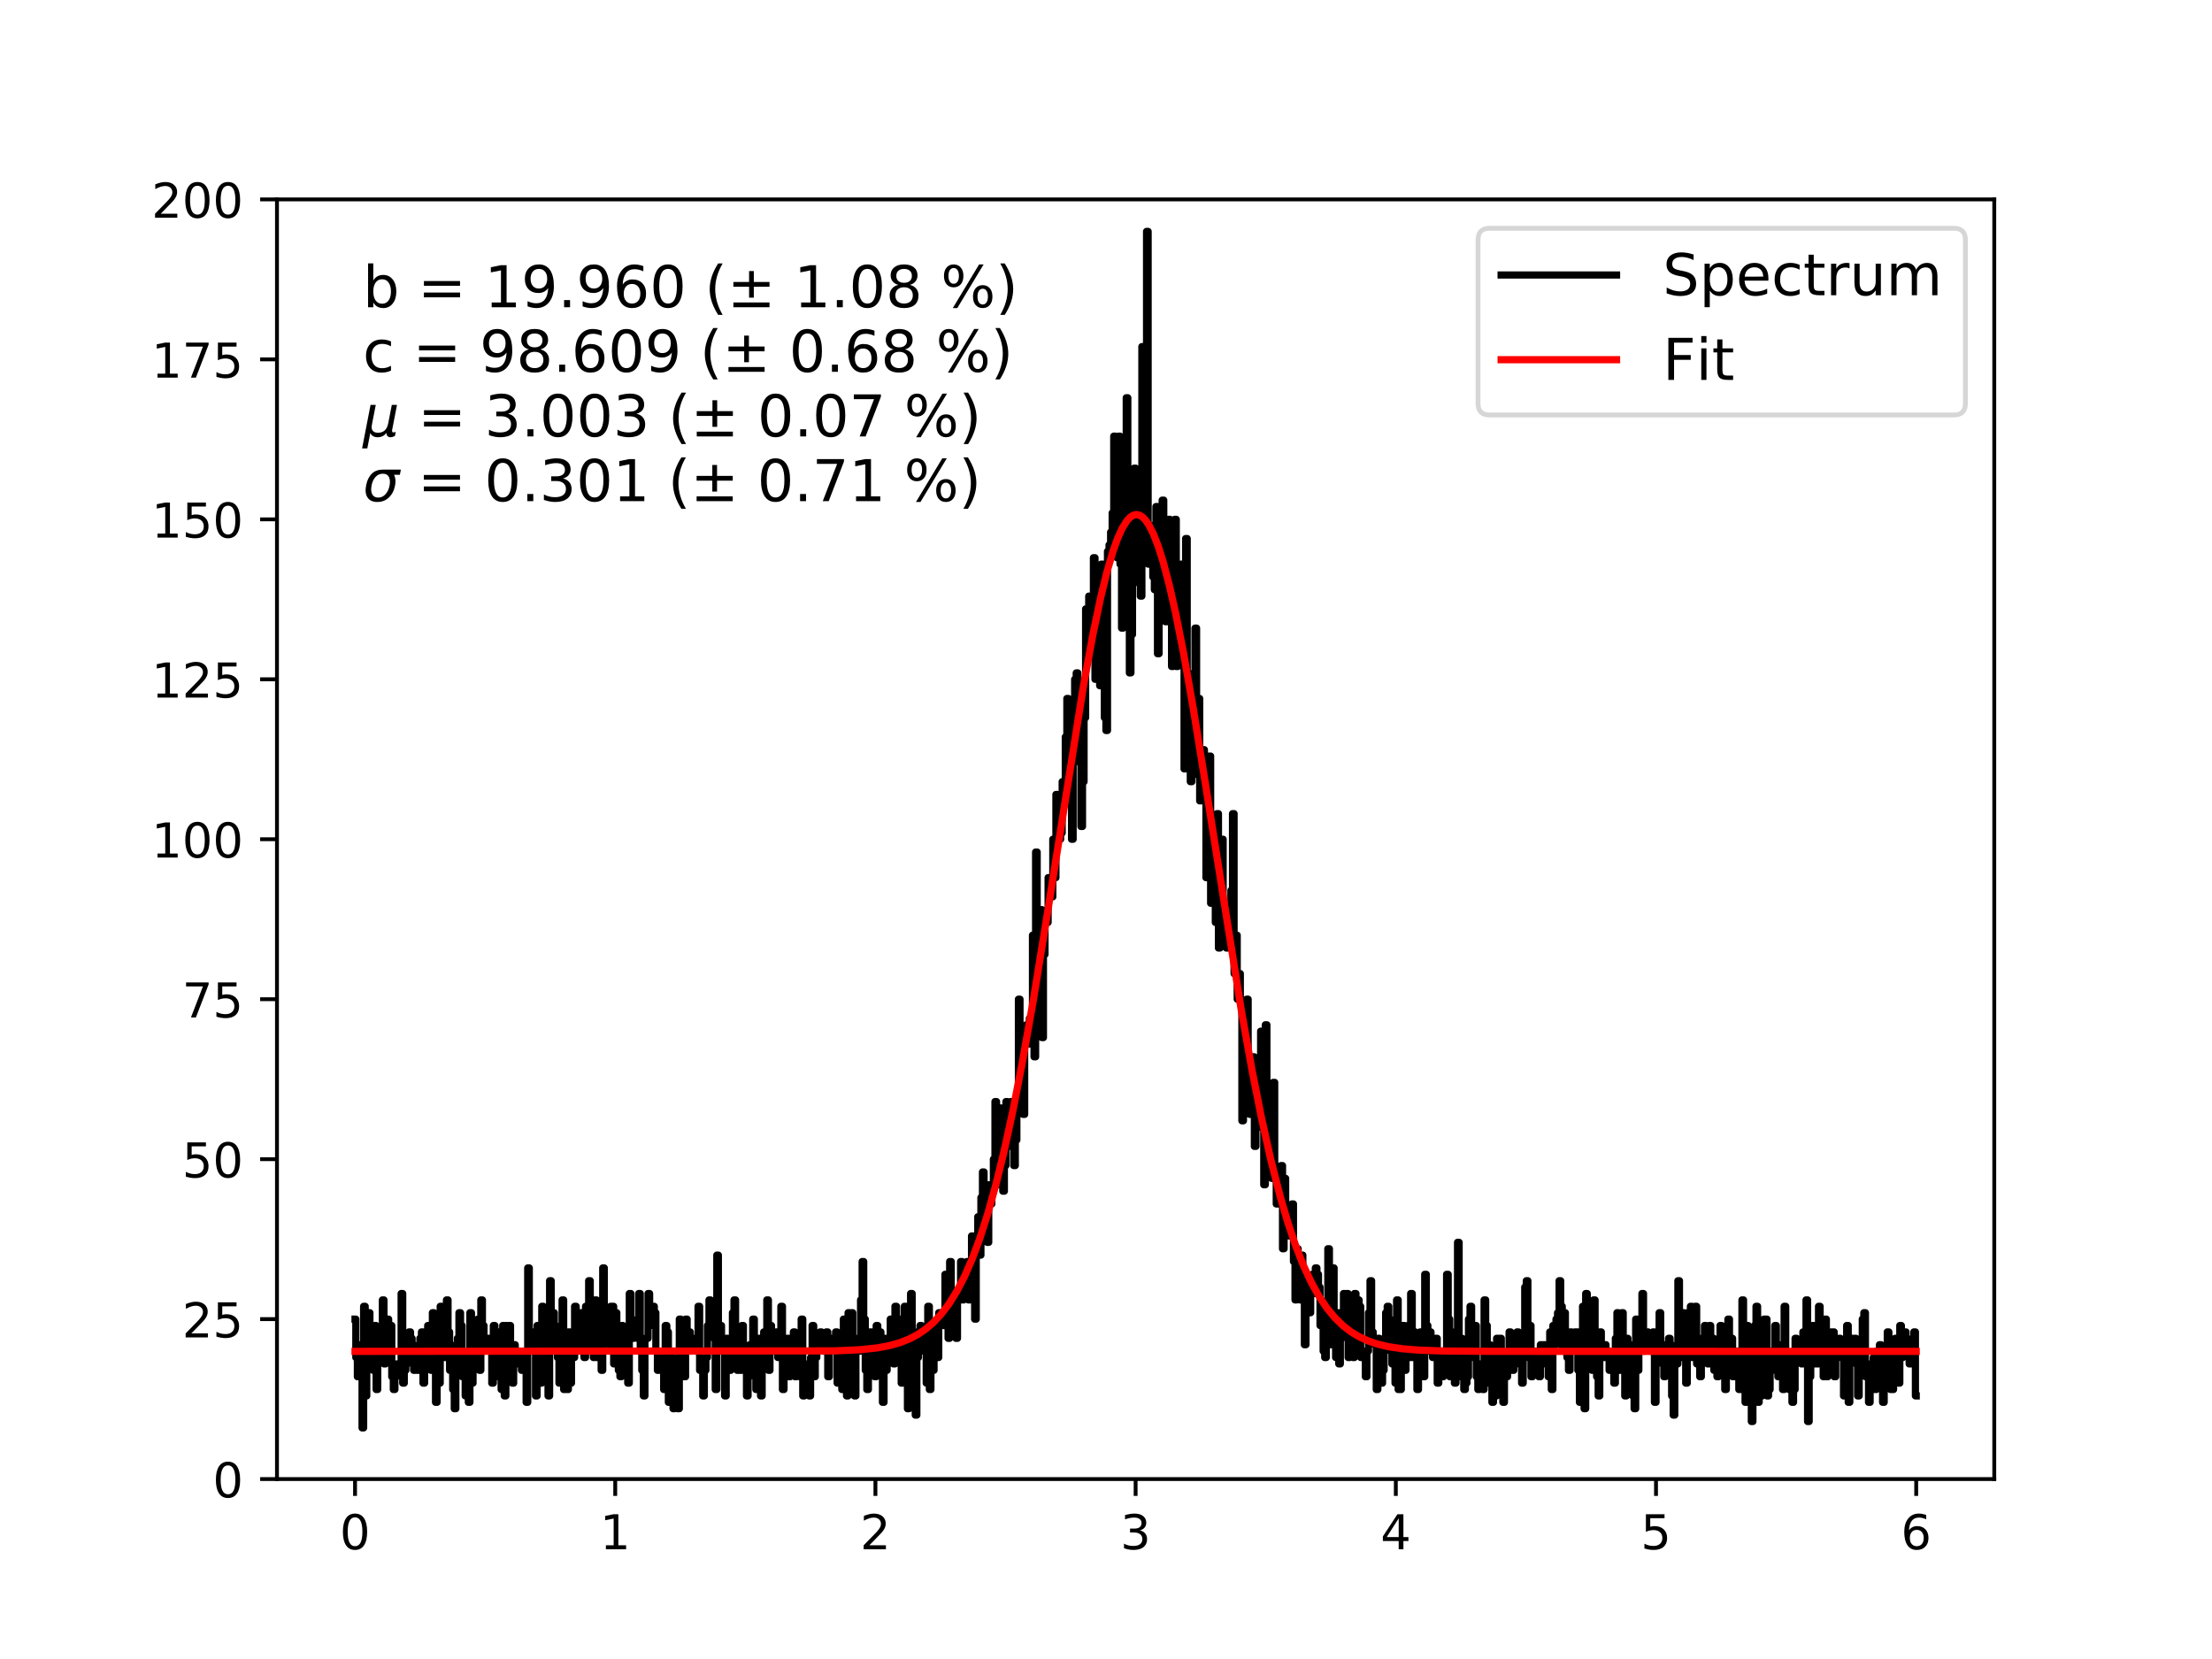 <?xml version="1.0" encoding="utf-8" standalone="no"?>
<!DOCTYPE svg PUBLIC "-//W3C//DTD SVG 1.1//EN"
  "http://www.w3.org/Graphics/SVG/1.1/DTD/svg11.dtd">
<!-- Created with matplotlib (http://matplotlib.org/) -->
<svg height="345pt" version="1.1" viewBox="0 0 460 345" width="460pt" xmlns="http://www.w3.org/2000/svg" xmlns:xlink="http://www.w3.org/1999/xlink">
 <defs>
  <style type="text/css">
*{stroke-linecap:butt;stroke-linejoin:round;}
  </style>
 </defs>
 <g id="figure_1">
  <g id="patch_1">
   <path d="M 0 345.6 
L 460.8 345.6 
L 460.8 0 
L 0 0 
z
" style="fill:#ffffff;"/>
  </g>
  <g id="axes_1">
   <g id="patch_2">
    <path d="M 57.6 307.584 
L 414.72 307.584 
L 414.72 41.472 
L 57.6 41.472 
z
" style="fill:#ffffff;"/>
   </g>
   <g id="matplotlib.axis_1">
    <g id="xtick_1">
     <g id="line2d_1">
      <defs>
       <path d="M 0 0 
L 0 3.5 
" id="mdfb791282d" style="stroke:#000000;stroke-width:0.8;"/>
      </defs>
      <g>
       <use style="stroke:#000000;stroke-width:0.8;" x="73.833" xlink:href="#mdfb791282d" y="307.584"/>
      </g>
     </g>
     <g id="text_1">
      <!-- 0 -->
      <defs>
       <path d="M 31.781 66.406 
Q 24.172 66.406 20.328 58.906 
Q 16.5 51.422 16.5 36.375 
Q 16.5 21.391 20.328 13.891 
Q 24.172 6.391 31.781 6.391 
Q 39.453 6.391 43.281 13.891 
Q 47.125 21.391 47.125 36.375 
Q 47.125 51.422 43.281 58.906 
Q 39.453 66.406 31.781 66.406 
z
M 31.781 74.219 
Q 44.047 74.219 50.516 64.516 
Q 56.984 54.828 56.984 36.375 
Q 56.984 17.969 50.516 8.266 
Q 44.047 -1.422 31.781 -1.422 
Q 19.531 -1.422 13.062 8.266 
Q 6.594 17.969 6.594 36.375 
Q 6.594 54.828 13.062 64.516 
Q 19.531 74.219 31.781 74.219 
z
" id="DejaVuSans-30"/>
      </defs>
      <g transform="translate(70.651 322.182)scale(0.1 -0.1)">
       <use xlink:href="#DejaVuSans-30"/>
      </g>
     </g>
    </g>
    <g id="xtick_2">
     <g id="line2d_2">
      <g>
       <use style="stroke:#000000;stroke-width:0.8;" x="127.942" xlink:href="#mdfb791282d" y="307.584"/>
      </g>
     </g>
     <g id="text_2">
      <!-- 1 -->
      <defs>
       <path d="M 12.406 8.297 
L 28.516 8.297 
L 28.516 63.922 
L 10.984 60.406 
L 10.984 69.391 
L 28.422 72.906 
L 38.281 72.906 
L 38.281 8.297 
L 54.391 8.297 
L 54.391 0 
L 12.406 0 
z
" id="DejaVuSans-31"/>
      </defs>
      <g transform="translate(124.761 322.182)scale(0.1 -0.1)">
       <use xlink:href="#DejaVuSans-31"/>
      </g>
     </g>
    </g>
    <g id="xtick_3">
     <g id="line2d_3">
      <g>
       <use style="stroke:#000000;stroke-width:0.8;" x="182.051" xlink:href="#mdfb791282d" y="307.584"/>
      </g>
     </g>
     <g id="text_3">
      <!-- 2 -->
      <defs>
       <path d="M 19.188 8.297 
L 53.609 8.297 
L 53.609 0 
L 7.328 0 
L 7.328 8.297 
Q 12.938 14.109 22.625 23.891 
Q 32.328 33.688 34.812 36.531 
Q 39.547 41.844 41.422 45.531 
Q 43.312 49.219 43.312 52.781 
Q 43.312 58.594 39.234 62.25 
Q 35.156 65.922 28.609 65.922 
Q 23.969 65.922 18.812 64.312 
Q 13.672 62.703 7.812 59.422 
L 7.812 69.391 
Q 13.766 71.781 18.938 73 
Q 24.125 74.219 28.422 74.219 
Q 39.75 74.219 46.484 68.547 
Q 53.219 62.891 53.219 53.422 
Q 53.219 48.922 51.531 44.891 
Q 49.859 40.875 45.406 35.406 
Q 44.188 33.984 37.641 27.219 
Q 31.109 20.453 19.188 8.297 
z
" id="DejaVuSans-32"/>
      </defs>
      <g transform="translate(178.87 322.182)scale(0.1 -0.1)">
       <use xlink:href="#DejaVuSans-32"/>
      </g>
     </g>
    </g>
    <g id="xtick_4">
     <g id="line2d_4">
      <g>
       <use style="stroke:#000000;stroke-width:0.8;" x="236.16" xlink:href="#mdfb791282d" y="307.584"/>
      </g>
     </g>
     <g id="text_4">
      <!-- 3 -->
      <defs>
       <path d="M 40.578 39.312 
Q 47.656 37.797 51.625 33 
Q 55.609 28.219 55.609 21.188 
Q 55.609 10.406 48.188 4.484 
Q 40.766 -1.422 27.094 -1.422 
Q 22.516 -1.422 17.656 -0.516 
Q 12.797 0.391 7.625 2.203 
L 7.625 11.719 
Q 11.719 9.328 16.594 8.109 
Q 21.484 6.891 26.812 6.891 
Q 36.078 6.891 40.938 10.547 
Q 45.797 14.203 45.797 21.188 
Q 45.797 27.641 41.281 31.266 
Q 36.766 34.906 28.719 34.906 
L 20.219 34.906 
L 20.219 43.016 
L 29.109 43.016 
Q 36.375 43.016 40.234 45.922 
Q 44.094 48.828 44.094 54.297 
Q 44.094 59.906 40.109 62.906 
Q 36.141 65.922 28.719 65.922 
Q 24.656 65.922 20.016 65.031 
Q 15.375 64.156 9.812 62.312 
L 9.812 71.094 
Q 15.438 72.656 20.344 73.438 
Q 25.25 74.219 29.594 74.219 
Q 40.828 74.219 47.359 69.109 
Q 53.906 64.016 53.906 55.328 
Q 53.906 49.266 50.438 45.094 
Q 46.969 40.922 40.578 39.312 
z
" id="DejaVuSans-33"/>
      </defs>
      <g transform="translate(232.979 322.182)scale(0.1 -0.1)">
       <use xlink:href="#DejaVuSans-33"/>
      </g>
     </g>
    </g>
    <g id="xtick_5">
     <g id="line2d_5">
      <g>
       <use style="stroke:#000000;stroke-width:0.8;" x="290.269" xlink:href="#mdfb791282d" y="307.584"/>
      </g>
     </g>
     <g id="text_5">
      <!-- 4 -->
      <defs>
       <path d="M 37.797 64.312 
L 12.891 25.391 
L 37.797 25.391 
z
M 35.203 72.906 
L 47.609 72.906 
L 47.609 25.391 
L 58.016 25.391 
L 58.016 17.188 
L 47.609 17.188 
L 47.609 0 
L 37.797 0 
L 37.797 17.188 
L 4.891 17.188 
L 4.891 26.703 
z
" id="DejaVuSans-34"/>
      </defs>
      <g transform="translate(287.088 322.182)scale(0.1 -0.1)">
       <use xlink:href="#DejaVuSans-34"/>
      </g>
     </g>
    </g>
    <g id="xtick_6">
     <g id="line2d_6">
      <g>
       <use style="stroke:#000000;stroke-width:0.8;" x="344.378" xlink:href="#mdfb791282d" y="307.584"/>
      </g>
     </g>
     <g id="text_6">
      <!-- 5 -->
      <defs>
       <path d="M 10.797 72.906 
L 49.516 72.906 
L 49.516 64.594 
L 19.828 64.594 
L 19.828 46.734 
Q 21.969 47.469 24.109 47.828 
Q 26.266 48.188 28.422 48.188 
Q 40.625 48.188 47.75 41.5 
Q 54.891 34.812 54.891 23.391 
Q 54.891 11.625 47.562 5.094 
Q 40.234 -1.422 26.906 -1.422 
Q 22.312 -1.422 17.547 -0.641 
Q 12.797 0.141 7.719 1.703 
L 7.719 11.625 
Q 12.109 9.234 16.797 8.062 
Q 21.484 6.891 26.703 6.891 
Q 35.156 6.891 40.078 11.328 
Q 45.016 15.766 45.016 23.391 
Q 45.016 31 40.078 35.438 
Q 35.156 39.891 26.703 39.891 
Q 22.75 39.891 18.812 39.016 
Q 14.891 38.141 10.797 36.281 
z
" id="DejaVuSans-35"/>
      </defs>
      <g transform="translate(341.197 322.182)scale(0.1 -0.1)">
       <use xlink:href="#DejaVuSans-35"/>
      </g>
     </g>
    </g>
    <g id="xtick_7">
     <g id="line2d_7">
      <g>
       <use style="stroke:#000000;stroke-width:0.8;" x="398.487" xlink:href="#mdfb791282d" y="307.584"/>
      </g>
     </g>
     <g id="text_7">
      <!-- 6 -->
      <defs>
       <path d="M 33.016 40.375 
Q 26.375 40.375 22.484 35.828 
Q 18.609 31.297 18.609 23.391 
Q 18.609 15.531 22.484 10.953 
Q 26.375 6.391 33.016 6.391 
Q 39.656 6.391 43.531 10.953 
Q 47.406 15.531 47.406 23.391 
Q 47.406 31.297 43.531 35.828 
Q 39.656 40.375 33.016 40.375 
z
M 52.594 71.297 
L 52.594 62.312 
Q 48.875 64.062 45.094 64.984 
Q 41.312 65.922 37.594 65.922 
Q 27.828 65.922 22.672 59.328 
Q 17.531 52.734 16.797 39.406 
Q 19.672 43.656 24.016 45.922 
Q 28.375 48.188 33.594 48.188 
Q 44.578 48.188 50.953 41.516 
Q 57.328 34.859 57.328 23.391 
Q 57.328 12.156 50.688 5.359 
Q 44.047 -1.422 33.016 -1.422 
Q 20.359 -1.422 13.672 8.266 
Q 6.984 17.969 6.984 36.375 
Q 6.984 53.656 15.188 63.938 
Q 23.391 74.219 37.203 74.219 
Q 40.922 74.219 44.703 73.484 
Q 48.484 72.75 52.594 71.297 
z
" id="DejaVuSans-36"/>
      </defs>
      <g transform="translate(395.306 322.182)scale(0.1 -0.1)">
       <use xlink:href="#DejaVuSans-36"/>
      </g>
     </g>
    </g>
   </g>
   <g id="matplotlib.axis_2">
    <g id="ytick_1">
     <g id="line2d_8">
      <defs>
       <path d="M 0 0 
L -3.5 0 
" id="ma85b2be7ea" style="stroke:#000000;stroke-width:0.8;"/>
      </defs>
      <g>
       <use style="stroke:#000000;stroke-width:0.8;" x="57.6" xlink:href="#ma85b2be7ea" y="307.584"/>
      </g>
     </g>
     <g id="text_8">
      <!-- 0 -->
      <g transform="translate(44.237 311.383)scale(0.1 -0.1)">
       <use xlink:href="#DejaVuSans-30"/>
      </g>
     </g>
    </g>
    <g id="ytick_2">
     <g id="line2d_9">
      <g>
       <use style="stroke:#000000;stroke-width:0.8;" x="57.6" xlink:href="#ma85b2be7ea" y="274.32"/>
      </g>
     </g>
     <g id="text_9">
      <!-- 25 -->
      <g transform="translate(37.875 278.119)scale(0.1 -0.1)">
       <use xlink:href="#DejaVuSans-32"/>
       <use x="63.623" xlink:href="#DejaVuSans-35"/>
      </g>
     </g>
    </g>
    <g id="ytick_3">
     <g id="line2d_10">
      <g>
       <use style="stroke:#000000;stroke-width:0.8;" x="57.6" xlink:href="#ma85b2be7ea" y="241.056"/>
      </g>
     </g>
     <g id="text_10">
      <!-- 50 -->
      <g transform="translate(37.875 244.855)scale(0.1 -0.1)">
       <use xlink:href="#DejaVuSans-35"/>
       <use x="63.623" xlink:href="#DejaVuSans-30"/>
      </g>
     </g>
    </g>
    <g id="ytick_4">
     <g id="line2d_11">
      <g>
       <use style="stroke:#000000;stroke-width:0.8;" x="57.6" xlink:href="#ma85b2be7ea" y="207.792"/>
      </g>
     </g>
     <g id="text_11">
      <!-- 75 -->
      <defs>
       <path d="M 8.203 72.906 
L 55.078 72.906 
L 55.078 68.703 
L 28.609 0 
L 18.312 0 
L 43.219 64.594 
L 8.203 64.594 
z
" id="DejaVuSans-37"/>
      </defs>
      <g transform="translate(37.875 211.591)scale(0.1 -0.1)">
       <use xlink:href="#DejaVuSans-37"/>
       <use x="63.623" xlink:href="#DejaVuSans-35"/>
      </g>
     </g>
    </g>
    <g id="ytick_5">
     <g id="line2d_12">
      <g>
       <use style="stroke:#000000;stroke-width:0.8;" x="57.6" xlink:href="#ma85b2be7ea" y="174.528"/>
      </g>
     </g>
     <g id="text_12">
      <!-- 100 -->
      <g transform="translate(31.512 178.327)scale(0.1 -0.1)">
       <use xlink:href="#DejaVuSans-31"/>
       <use x="63.623" xlink:href="#DejaVuSans-30"/>
       <use x="127.246" xlink:href="#DejaVuSans-30"/>
      </g>
     </g>
    </g>
    <g id="ytick_6">
     <g id="line2d_13">
      <g>
       <use style="stroke:#000000;stroke-width:0.8;" x="57.6" xlink:href="#ma85b2be7ea" y="141.264"/>
      </g>
     </g>
     <g id="text_13">
      <!-- 125 -->
      <g transform="translate(31.512 145.063)scale(0.1 -0.1)">
       <use xlink:href="#DejaVuSans-31"/>
       <use x="63.623" xlink:href="#DejaVuSans-32"/>
       <use x="127.246" xlink:href="#DejaVuSans-35"/>
      </g>
     </g>
    </g>
    <g id="ytick_7">
     <g id="line2d_14">
      <g>
       <use style="stroke:#000000;stroke-width:0.8;" x="57.6" xlink:href="#ma85b2be7ea" y="108"/>
      </g>
     </g>
     <g id="text_14">
      <!-- 150 -->
      <g transform="translate(31.512 111.799)scale(0.1 -0.1)">
       <use xlink:href="#DejaVuSans-31"/>
       <use x="63.623" xlink:href="#DejaVuSans-35"/>
       <use x="127.246" xlink:href="#DejaVuSans-30"/>
      </g>
     </g>
    </g>
    <g id="ytick_8">
     <g id="line2d_15">
      <g>
       <use style="stroke:#000000;stroke-width:0.8;" x="57.6" xlink:href="#ma85b2be7ea" y="74.736"/>
      </g>
     </g>
     <g id="text_15">
      <!-- 175 -->
      <g transform="translate(31.512 78.535)scale(0.1 -0.1)">
       <use xlink:href="#DejaVuSans-31"/>
       <use x="63.623" xlink:href="#DejaVuSans-37"/>
       <use x="127.246" xlink:href="#DejaVuSans-35"/>
      </g>
     </g>
    </g>
    <g id="ytick_9">
     <g id="line2d_16">
      <g>
       <use style="stroke:#000000;stroke-width:0.8;" x="57.6" xlink:href="#ma85b2be7ea" y="41.472"/>
      </g>
     </g>
     <g id="text_16">
      <!-- 200 -->
      <g transform="translate(31.512 45.271)scale(0.1 -0.1)">
       <use xlink:href="#DejaVuSans-32"/>
       <use x="63.623" xlink:href="#DejaVuSans-30"/>
       <use x="127.246" xlink:href="#DejaVuSans-30"/>
      </g>
     </g>
    </g>
   </g>
   <g id="line2d_17">
    <path clip-path="url(#p16b789891c)" d="M 73.833 274.32 
L 73.995 274.32 
L 73.995 282.303 
L 74.32 282.303 
L 74.32 286.295 
L 74.645 286.295 
L 74.645 283.634 
L 74.97 283.634 
L 74.97 279.642 
L 75.295 279.642 
L 75.295 296.94 
L 75.62 296.94 
L 75.62 271.659 
L 75.945 271.659 
L 75.945 290.287 
L 76.27 290.287 
L 76.27 274.32 
L 76.595 274.32 
L 76.595 272.989 
L 76.92 272.989 
L 76.92 278.312 
L 77.245 278.312 
L 77.245 282.303 
L 77.57 282.303 
L 77.57 284.964 
L 77.895 284.964 
L 77.895 275.651 
L 78.22 275.651 
L 78.22 288.956 
L 78.545 288.956 
L 78.545 282.303 
L 78.87 282.303 
L 78.87 279.642 
L 79.195 279.642 
L 79.195 278.312 
L 79.52 278.312 
L 79.52 270.328 
L 79.845 270.328 
L 79.845 283.634 
L 80.17 283.634 
L 80.17 282.303 
L 80.495 282.303 
L 80.495 274.32 
L 80.82 274.32 
L 80.82 282.303 
L 81.145 282.303 
L 81.145 275.651 
L 81.47 275.651 
L 81.47 286.295 
L 81.795 286.295 
L 81.795 288.956 
L 82.12 288.956 
L 82.12 286.295 
L 82.445 286.295 
L 82.445 283.634 
L 82.77 283.634 
L 82.77 284.964 
L 83.095 284.964 
L 83.095 283.634 
L 83.42 283.634 
L 83.42 268.998 
L 83.745 268.998 
L 83.745 287.626 
L 84.07 287.626 
L 84.07 284.964 
L 84.395 284.964 
L 84.395 283.634 
L 84.72 283.634 
L 84.72 280.973 
L 85.045 280.973 
L 85.045 276.981 
L 85.37 276.981 
L 85.37 278.312 
L 85.694 278.312 
L 85.694 279.642 
L 86.019 279.642 
L 86.019 284.964 
L 86.344 284.964 
L 86.344 283.634 
L 86.669 283.634 
L 86.669 284.964 
L 87.319 284.964 
L 87.319 278.312 
L 87.644 278.312 
L 87.644 276.981 
L 87.969 276.981 
L 87.969 287.626 
L 88.294 287.626 
L 88.294 283.634 
L 88.619 283.634 
L 88.619 276.981 
L 88.944 276.981 
L 88.944 275.651 
L 89.269 275.651 
L 89.269 280.973 
L 89.594 280.973 
L 89.594 284.964 
L 89.919 284.964 
L 89.919 272.989 
L 90.244 272.989 
L 90.244 280.973 
L 90.569 280.973 
L 90.569 291.617 
L 90.894 291.617 
L 90.894 278.312 
L 91.219 278.312 
L 91.219 287.626 
L 91.544 287.626 
L 91.544 271.659 
L 91.869 271.659 
L 91.869 276.981 
L 92.194 276.981 
L 92.194 282.303 
L 92.844 282.303 
L 92.844 270.328 
L 93.169 270.328 
L 93.169 276.981 
L 93.494 276.981 
L 93.494 284.964 
L 93.819 284.964 
L 93.819 280.973 
L 94.144 280.973 
L 94.144 288.956 
L 94.469 288.956 
L 94.469 292.948 
L 94.794 292.948 
L 94.794 279.642 
L 95.119 279.642 
L 95.119 278.312 
L 95.444 278.312 
L 95.444 272.989 
L 95.769 272.989 
L 95.769 275.651 
L 96.094 275.651 
L 96.094 286.295 
L 96.419 286.295 
L 96.419 282.303 
L 96.744 282.303 
L 96.744 290.287 
L 97.069 290.287 
L 97.069 283.634 
L 97.394 283.634 
L 97.394 291.617 
L 97.719 291.617 
L 97.719 272.989 
L 98.044 272.989 
L 98.044 287.626 
L 98.369 287.626 
L 98.369 279.642 
L 98.694 279.642 
L 98.694 280.973 
L 99.019 280.973 
L 99.019 278.312 
L 99.344 278.312 
L 99.344 274.32 
L 99.669 274.32 
L 99.669 284.964 
L 99.994 284.964 
L 99.994 270.328 
L 100.319 270.328 
L 100.319 275.651 
L 100.644 275.651 
L 100.644 280.973 
L 100.969 280.973 
L 100.969 278.312 
L 102.268 278.312 
L 102.268 287.626 
L 102.593 287.626 
L 102.593 275.651 
L 102.918 275.651 
L 102.918 286.295 
L 103.243 286.295 
L 103.243 279.642 
L 103.568 279.642 
L 103.568 276.981 
L 103.893 276.981 
L 103.893 283.634 
L 104.218 283.634 
L 104.218 288.956 
L 104.543 288.956 
L 104.543 275.651 
L 104.868 275.651 
L 104.868 290.287 
L 105.193 290.287 
L 105.193 275.651 
L 105.518 275.651 
L 105.518 283.634 
L 105.843 283.634 
L 105.843 275.651 
L 106.168 275.651 
L 106.168 284.964 
L 106.493 284.964 
L 106.493 287.626 
L 106.818 287.626 
L 106.818 279.642 
L 107.143 279.642 
L 107.143 280.973 
L 107.468 280.973 
L 107.468 283.634 
L 107.793 283.634 
L 107.793 280.973 
L 108.118 280.973 
L 108.118 282.303 
L 108.443 282.303 
L 108.443 284.964 
L 108.768 284.964 
L 108.768 280.973 
L 109.093 280.973 
L 109.093 284.964 
L 109.418 284.964 
L 109.418 291.617 
L 109.743 291.617 
L 109.743 263.676 
L 110.068 263.676 
L 110.068 279.642 
L 110.718 279.642 
L 110.718 276.981 
L 111.043 276.981 
L 111.043 280.973 
L 111.368 280.973 
L 111.368 290.287 
L 111.693 290.287 
L 111.693 275.651 
L 112.018 275.651 
L 112.018 278.312 
L 112.343 278.312 
L 112.343 287.626 
L 112.668 287.626 
L 112.668 271.659 
L 112.993 271.659 
L 112.993 279.642 
L 113.318 279.642 
L 113.318 275.651 
L 113.643 275.651 
L 113.643 282.303 
L 113.968 282.303 
L 113.968 290.287 
L 114.293 290.287 
L 114.293 266.337 
L 114.618 266.337 
L 114.618 279.642 
L 114.943 279.642 
L 114.943 272.989 
L 115.268 272.989 
L 115.268 275.651 
L 115.593 275.651 
L 115.593 278.312 
L 115.918 278.312 
L 115.918 282.303 
L 116.243 282.303 
L 116.243 287.626 
L 116.568 287.626 
L 116.568 278.312 
L 116.893 278.312 
L 116.893 270.328 
L 117.217 270.328 
L 117.217 288.956 
L 117.542 288.956 
L 117.542 282.303 
L 117.867 282.303 
L 117.867 288.956 
L 118.192 288.956 
L 118.192 276.981 
L 118.517 276.981 
L 118.517 287.626 
L 118.842 287.626 
L 118.842 280.973 
L 119.167 280.973 
L 119.167 282.303 
L 119.492 282.303 
L 119.492 271.659 
L 119.817 271.659 
L 119.817 272.989 
L 120.142 272.989 
L 120.142 275.651 
L 120.467 275.651 
L 120.467 280.973 
L 120.792 280.973 
L 120.792 272.989 
L 121.117 272.989 
L 121.117 274.32 
L 121.442 274.32 
L 121.442 282.303 
L 121.767 282.303 
L 121.767 271.659 
L 122.092 271.659 
L 122.092 279.642 
L 122.417 279.642 
L 122.417 266.337 
L 122.742 266.337 
L 122.742 274.32 
L 123.067 274.32 
L 123.067 280.973 
L 123.392 280.973 
L 123.392 282.303 
L 123.717 282.303 
L 123.717 270.328 
L 124.042 270.328 
L 124.042 282.303 
L 124.367 282.303 
L 124.367 279.642 
L 124.692 279.642 
L 124.692 271.659 
L 125.017 271.659 
L 125.017 284.964 
L 125.342 284.964 
L 125.342 263.676 
L 125.667 263.676 
L 125.667 274.32 
L 125.992 274.32 
L 125.992 276.981 
L 126.317 276.981 
L 126.317 275.651 
L 126.642 275.651 
L 126.642 279.642 
L 126.967 279.642 
L 126.967 271.659 
L 127.617 271.659 
L 127.617 283.634 
L 127.942 283.634 
L 127.942 272.989 
L 128.267 272.989 
L 128.267 278.312 
L 128.592 278.312 
L 128.592 284.964 
L 128.917 284.964 
L 128.917 286.295 
L 129.242 286.295 
L 129.242 275.651 
L 129.567 275.651 
L 129.567 283.634 
L 129.892 283.634 
L 129.892 278.312 
L 130.217 278.312 
L 130.217 282.303 
L 130.542 282.303 
L 130.542 287.626 
L 130.867 287.626 
L 130.867 268.998 
L 131.192 268.998 
L 131.192 274.32 
L 131.517 274.32 
L 131.517 278.312 
L 131.842 278.312 
L 131.842 275.651 
L 132.167 275.651 
L 132.167 276.981 
L 132.492 276.981 
L 132.492 278.312 
L 132.817 278.312 
L 132.817 268.998 
L 133.141 268.998 
L 133.141 280.973 
L 133.466 280.973 
L 133.466 284.964 
L 133.791 284.964 
L 133.791 290.287 
L 134.116 290.287 
L 134.116 278.312 
L 134.766 278.312 
L 134.766 268.998 
L 135.091 268.998 
L 135.091 275.651 
L 135.416 275.651 
L 135.416 271.659 
L 136.066 271.659 
L 136.066 272.989 
L 136.391 272.989 
L 136.391 280.973 
L 136.716 280.973 
L 136.716 284.964 
L 137.041 284.964 
L 137.041 282.303 
L 137.366 282.303 
L 137.366 284.964 
L 137.691 284.964 
L 137.691 280.973 
L 138.016 280.973 
L 138.016 288.956 
L 138.341 288.956 
L 138.341 275.651 
L 138.666 275.651 
L 138.666 276.981 
L 138.991 276.981 
L 138.991 291.617 
L 139.316 291.617 
L 139.316 284.964 
L 139.641 284.964 
L 139.641 282.303 
L 139.966 282.303 
L 139.966 292.948 
L 140.291 292.948 
L 140.291 283.634 
L 140.616 283.634 
L 140.616 284.964 
L 140.941 284.964 
L 140.941 292.948 
L 141.266 292.948 
L 141.266 274.32 
L 141.591 274.32 
L 141.591 286.295 
L 142.566 286.295 
L 142.566 274.32 
L 142.891 274.32 
L 142.891 276.981 
L 143.541 276.981 
L 143.541 280.973 
L 143.866 280.973 
L 143.866 278.312 
L 144.516 278.312 
L 144.516 280.973 
L 145.166 280.973 
L 145.166 271.659 
L 145.491 271.659 
L 145.491 284.964 
L 145.816 284.964 
L 145.816 283.634 
L 146.141 283.634 
L 146.141 290.287 
L 146.466 290.287 
L 146.466 284.964 
L 146.791 284.964 
L 146.791 282.303 
L 147.116 282.303 
L 147.116 275.651 
L 147.441 275.651 
L 147.441 270.328 
L 147.766 270.328 
L 147.766 274.32 
L 148.091 274.32 
L 148.091 275.651 
L 148.416 275.651 
L 148.416 278.312 
L 148.741 278.312 
L 148.741 288.956 
L 149.065 288.956 
L 149.065 261.014 
L 149.39 261.014 
L 149.39 276.981 
L 149.715 276.981 
L 149.715 275.651 
L 150.04 275.651 
L 150.04 280.973 
L 150.69 280.973 
L 150.69 290.287 
L 151.015 290.287 
L 151.015 278.312 
L 151.34 278.312 
L 151.34 279.642 
L 151.665 279.642 
L 151.665 284.964 
L 151.99 284.964 
L 151.99 279.642 
L 152.315 279.642 
L 152.315 272.989 
L 152.64 272.989 
L 152.64 270.328 
L 152.965 270.328 
L 152.965 278.312 
L 153.29 278.312 
L 153.29 284.964 
L 154.265 284.964 
L 154.265 275.651 
L 154.59 275.651 
L 154.59 282.303 
L 155.24 282.303 
L 155.24 290.287 
L 155.565 290.287 
L 155.565 286.295 
L 155.89 286.295 
L 155.89 279.642 
L 156.215 279.642 
L 156.215 280.973 
L 156.54 280.973 
L 156.54 274.32 
L 156.865 274.32 
L 156.865 282.303 
L 157.19 282.303 
L 157.19 288.956 
L 157.515 288.956 
L 157.515 278.312 
L 158.165 278.312 
L 158.165 290.287 
L 158.49 290.287 
L 158.49 282.303 
L 158.815 282.303 
L 158.815 276.981 
L 159.14 276.981 
L 159.14 278.312 
L 159.465 278.312 
L 159.465 270.328 
L 159.79 270.328 
L 159.79 284.964 
L 160.115 284.964 
L 160.115 275.651 
L 160.44 275.651 
L 160.44 276.981 
L 160.765 276.981 
L 160.765 280.973 
L 161.415 280.973 
L 161.415 276.981 
L 161.74 276.981 
L 161.74 282.303 
L 162.065 282.303 
L 162.065 276.981 
L 162.39 276.981 
L 162.39 271.659 
L 162.715 271.659 
L 162.715 288.956 
L 163.04 288.956 
L 163.04 283.634 
L 163.365 283.634 
L 163.365 279.642 
L 163.69 279.642 
L 163.69 278.312 
L 164.015 278.312 
L 164.015 286.295 
L 164.34 286.295 
L 164.34 279.642 
L 164.665 279.642 
L 164.665 283.634 
L 164.989 283.634 
L 164.989 276.981 
L 165.314 276.981 
L 165.314 286.295 
L 165.639 286.295 
L 165.639 283.634 
L 165.964 283.634 
L 165.964 284.964 
L 166.289 284.964 
L 166.289 286.295 
L 166.614 286.295 
L 166.614 274.32 
L 166.939 274.32 
L 166.939 290.287 
L 167.264 290.287 
L 167.264 283.634 
L 167.589 283.634 
L 167.589 286.295 
L 167.914 286.295 
L 167.914 287.626 
L 168.239 287.626 
L 168.239 290.287 
L 168.564 290.287 
L 168.564 282.303 
L 168.889 282.303 
L 168.889 275.651 
L 169.214 275.651 
L 169.214 286.295 
L 169.539 286.295 
L 169.539 282.303 
L 169.864 282.303 
L 169.864 279.642 
L 170.189 279.642 
L 170.189 278.312 
L 170.514 278.312 
L 170.514 276.981 
L 170.839 276.981 
L 170.839 279.642 
L 171.164 279.642 
L 171.164 280.973 
L 171.814 280.973 
L 171.814 276.981 
L 172.139 276.981 
L 172.139 286.295 
L 172.464 286.295 
L 172.464 280.973 
L 172.789 280.973 
L 172.789 278.312 
L 173.114 278.312 
L 173.114 279.642 
L 173.764 279.642 
L 173.764 276.981 
L 174.089 276.981 
L 174.089 287.626 
L 174.739 287.626 
L 174.739 279.642 
L 175.064 279.642 
L 175.064 288.956 
L 175.389 288.956 
L 175.389 274.32 
L 175.714 274.32 
L 175.714 280.973 
L 176.039 280.973 
L 176.039 290.287 
L 176.364 290.287 
L 176.364 272.989 
L 176.689 272.989 
L 176.689 286.295 
L 177.014 286.295 
L 177.014 272.989 
L 177.339 272.989 
L 177.339 284.964 
L 177.664 284.964 
L 177.664 290.287 
L 177.989 290.287 
L 177.989 279.642 
L 178.314 279.642 
L 178.314 278.312 
L 178.639 278.312 
L 178.639 280.973 
L 178.964 280.973 
L 178.964 270.328 
L 179.289 270.328 
L 179.289 262.345 
L 179.614 262.345 
L 179.614 274.32 
L 179.939 274.32 
L 179.939 284.964 
L 180.264 284.964 
L 180.264 288.956 
L 180.589 288.956 
L 180.589 286.295 
L 180.913 286.295 
L 180.913 276.981 
L 181.238 276.981 
L 181.238 282.303 
L 181.563 282.303 
L 181.563 283.634 
L 181.888 283.634 
L 181.888 286.295 
L 182.213 286.295 
L 182.213 275.651 
L 182.538 275.651 
L 182.538 280.973 
L 182.863 280.973 
L 182.863 276.981 
L 183.188 276.981 
L 183.188 279.642 
L 183.513 279.642 
L 183.513 291.617 
L 183.838 291.617 
L 183.838 278.312 
L 184.163 278.312 
L 184.163 284.964 
L 184.488 284.964 
L 184.488 278.312 
L 184.813 278.312 
L 184.813 280.973 
L 185.138 280.973 
L 185.138 274.32 
L 185.463 274.32 
L 185.463 282.303 
L 185.788 282.303 
L 185.788 283.634 
L 186.113 283.634 
L 186.113 271.659 
L 186.438 271.659 
L 186.438 276.981 
L 186.763 276.981 
L 186.763 278.312 
L 187.088 278.312 
L 187.088 274.32 
L 187.413 274.32 
L 187.413 287.626 
L 187.738 287.626 
L 187.738 280.973 
L 188.063 280.973 
L 188.063 271.659 
L 188.388 271.659 
L 188.388 278.312 
L 188.713 278.312 
L 188.713 292.948 
L 189.038 292.948 
L 189.038 272.989 
L 189.363 272.989 
L 189.363 268.998 
L 189.688 268.998 
L 189.688 278.312 
L 190.013 278.312 
L 190.013 276.981 
L 190.338 276.981 
L 190.338 294.278 
L 190.663 294.278 
L 190.663 282.303 
L 190.988 282.303 
L 190.988 278.312 
L 191.313 278.312 
L 191.313 275.651 
L 191.638 275.651 
L 191.638 279.642 
L 191.963 279.642 
L 191.963 280.973 
L 192.288 280.973 
L 192.288 279.642 
L 192.613 279.642 
L 192.613 287.626 
L 192.938 287.626 
L 192.938 271.659 
L 193.263 271.659 
L 193.263 288.956 
L 193.588 288.956 
L 193.588 275.651 
L 193.913 275.651 
L 193.913 284.964 
L 194.238 284.964 
L 194.238 278.312 
L 194.563 278.312 
L 194.563 279.642 
L 194.888 279.642 
L 194.888 282.303 
L 195.213 282.303 
L 195.213 272.989 
L 195.538 272.989 
L 195.538 275.651 
L 195.863 275.651 
L 195.863 272.989 
L 196.188 272.989 
L 196.188 275.651 
L 196.512 275.651 
L 196.512 265.006 
L 196.837 265.006 
L 196.837 270.328 
L 197.162 270.328 
L 197.162 278.312 
L 197.487 278.312 
L 197.487 262.345 
L 197.812 262.345 
L 197.812 268.998 
L 198.137 268.998 
L 198.137 274.32 
L 198.462 274.32 
L 198.462 268.998 
L 198.787 268.998 
L 198.787 278.312 
L 199.112 278.312 
L 199.112 268.998 
L 199.437 268.998 
L 199.437 270.328 
L 199.762 270.328 
L 199.762 262.345 
L 200.087 262.345 
L 200.087 270.328 
L 200.412 270.328 
L 200.412 268.998 
L 201.062 268.998 
L 201.062 262.345 
L 201.387 262.345 
L 201.387 270.328 
L 201.712 270.328 
L 201.712 265.006 
L 202.037 265.006 
L 202.037 257.023 
L 202.362 257.023 
L 202.362 259.684 
L 202.687 259.684 
L 202.687 274.32 
L 203.012 274.32 
L 203.012 259.684 
L 203.337 259.684 
L 203.337 253.031 
L 203.662 253.031 
L 203.662 261.014 
L 203.987 261.014 
L 203.987 249.039 
L 204.312 249.039 
L 204.312 243.717 
L 204.637 243.717 
L 204.637 247.709 
L 204.962 247.709 
L 204.962 253.031 
L 205.287 253.031 
L 205.287 258.353 
L 205.612 258.353 
L 205.612 246.378 
L 205.937 246.378 
L 205.937 250.37 
L 206.262 250.37 
L 206.262 246.378 
L 206.587 246.378 
L 206.587 241.056 
L 206.912 241.056 
L 206.912 229.081 
L 207.237 229.081 
L 207.237 246.378 
L 207.562 246.378 
L 207.562 241.056 
L 207.887 241.056 
L 207.887 230.412 
L 208.212 230.412 
L 208.212 245.048 
L 208.537 245.048 
L 208.537 247.709 
L 208.862 247.709 
L 208.862 242.387 
L 209.187 242.387 
L 209.187 229.081 
L 209.512 229.081 
L 209.512 237.064 
L 209.837 237.064 
L 209.837 238.395 
L 210.162 238.395 
L 210.162 229.081 
L 210.487 229.081 
L 210.487 231.742 
L 210.812 231.742 
L 210.812 242.387 
L 211.137 242.387 
L 211.137 237.064 
L 211.462 237.064 
L 211.462 231.742 
L 211.787 231.742 
L 211.787 207.792 
L 212.112 207.792 
L 212.112 225.089 
L 212.761 225.089 
L 212.761 231.742 
L 213.086 231.742 
L 213.086 214.445 
L 213.411 214.445 
L 213.411 213.114 
L 213.736 213.114 
L 213.736 217.106 
L 214.061 217.106 
L 214.061 211.784 
L 214.386 211.784 
L 214.386 217.106 
L 214.711 217.106 
L 214.711 194.486 
L 215.036 194.486 
L 215.036 219.767 
L 215.361 219.767 
L 215.361 177.189 
L 215.686 177.189 
L 215.686 197.148 
L 216.011 197.148 
L 216.011 199.809 
L 216.336 199.809 
L 216.336 189.164 
L 216.661 189.164 
L 216.661 215.775 
L 216.986 215.775 
L 216.986 198.478 
L 217.311 198.478 
L 217.311 190.495 
L 217.636 190.495 
L 217.636 191.825 
L 217.961 191.825 
L 217.961 182.511 
L 218.286 182.511 
L 218.286 183.842 
L 218.611 183.842 
L 218.611 186.503 
L 218.936 186.503 
L 218.936 174.528 
L 219.261 174.528 
L 219.261 182.511 
L 219.586 182.511 
L 219.586 165.214 
L 219.911 165.214 
L 219.911 170.536 
L 220.236 170.536 
L 220.236 174.528 
L 220.561 174.528 
L 220.561 173.197 
L 220.886 173.197 
L 220.886 162.553 
L 221.211 162.553 
L 221.211 163.884 
L 221.536 163.884 
L 221.536 153.239 
L 221.861 153.239 
L 221.861 145.256 
L 222.186 145.256 
L 222.186 157.231 
L 222.511 157.231 
L 222.511 162.553 
L 222.836 162.553 
L 222.836 174.528 
L 223.161 174.528 
L 223.161 146.586 
L 223.486 146.586 
L 223.486 141.264 
L 223.811 141.264 
L 223.811 139.933 
L 224.136 139.933 
L 224.136 146.586 
L 224.461 146.586 
L 224.461 158.561 
L 224.786 158.561 
L 224.786 171.867 
L 225.111 171.867 
L 225.111 162.553 
L 225.436 162.553 
L 225.436 149.247 
L 225.761 149.247 
L 225.761 126.628 
L 226.086 126.628 
L 226.086 134.611 
L 226.411 134.611 
L 226.411 123.967 
L 226.736 123.967 
L 226.736 129.289 
L 227.061 129.289 
L 227.061 126.628 
L 227.386 126.628 
L 227.386 115.983 
L 227.711 115.983 
L 227.711 141.264 
L 228.036 141.264 
L 228.036 125.297 
L 228.36 125.297 
L 228.36 137.272 
L 228.685 137.272 
L 228.685 142.595 
L 229.01 142.595 
L 229.01 117.314 
L 229.335 117.314 
L 229.335 118.644 
L 229.66 118.644 
L 229.66 149.247 
L 229.985 149.247 
L 229.985 151.908 
L 230.31 151.908 
L 230.31 114.653 
L 230.635 114.653 
L 230.635 113.322 
L 230.96 113.322 
L 230.96 110.661 
L 231.285 110.661 
L 231.285 106.669 
L 231.61 106.669 
L 231.61 90.703 
L 231.935 90.703 
L 231.935 92.033 
L 232.26 92.033 
L 232.26 115.983 
L 232.585 115.983 
L 232.585 90.703 
L 232.91 90.703 
L 232.91 117.314 
L 233.235 117.314 
L 233.235 130.62 
L 233.56 130.62 
L 233.56 113.322 
L 233.885 113.322 
L 233.885 125.297 
L 234.21 125.297 
L 234.21 82.719 
L 234.535 82.719 
L 234.535 127.958 
L 234.86 127.958 
L 234.86 139.933 
L 235.185 139.933 
L 235.185 131.95 
L 235.51 131.95 
L 235.51 105.339 
L 235.835 105.339 
L 235.835 97.356 
L 236.16 97.356 
L 236.16 106.669 
L 236.485 106.669 
L 236.485 113.322 
L 236.81 113.322 
L 236.81 121.306 
L 237.135 121.306 
L 237.135 123.967 
L 237.46 123.967 
L 237.46 72.075 
L 237.785 72.075 
L 237.785 88.042 
L 238.11 88.042 
L 238.11 98.686 
L 238.435 98.686 
L 238.435 48.125 
L 238.76 48.125 
L 238.76 117.314 
L 239.41 117.314 
L 239.41 109.331 
L 239.735 109.331 
L 239.735 119.975 
L 240.06 119.975 
L 240.06 122.636 
L 240.385 122.636 
L 240.385 105.339 
L 240.71 105.339 
L 240.71 135.942 
L 241.035 135.942 
L 241.035 117.314 
L 241.36 117.314 
L 241.36 126.628 
L 241.685 126.628 
L 241.685 104.008 
L 242.01 104.008 
L 242.01 117.314 
L 242.335 117.314 
L 242.335 129.289 
L 242.66 129.289 
L 242.66 113.322 
L 242.985 113.322 
L 242.985 108 
L 243.31 108 
L 243.31 111.992 
L 243.635 111.992 
L 243.635 138.603 
L 243.96 138.603 
L 243.96 122.636 
L 244.284 122.636 
L 244.284 108 
L 244.609 108 
L 244.609 138.603 
L 244.934 138.603 
L 244.934 133.281 
L 245.259 133.281 
L 245.259 126.628 
L 245.584 126.628 
L 245.584 117.314 
L 245.909 117.314 
L 245.909 119.975 
L 246.234 119.975 
L 246.234 159.892 
L 246.559 159.892 
L 246.559 111.992 
L 246.884 111.992 
L 246.884 139.933 
L 247.209 139.933 
L 247.209 158.561 
L 247.534 158.561 
L 247.534 162.553 
L 247.859 162.553 
L 247.859 161.222 
L 248.184 161.222 
L 248.184 147.917 
L 248.509 147.917 
L 248.509 130.62 
L 248.834 130.62 
L 248.834 155.9 
L 249.159 155.9 
L 249.159 145.256 
L 249.484 145.256 
L 249.484 166.545 
L 249.809 166.545 
L 249.809 155.9 
L 250.459 155.9 
L 250.459 161.222 
L 250.784 161.222 
L 250.784 182.511 
L 251.109 182.511 
L 251.109 165.214 
L 251.434 165.214 
L 251.434 157.231 
L 251.759 157.231 
L 251.759 187.834 
L 252.084 187.834 
L 252.084 177.189 
L 252.409 177.189 
L 252.409 174.528 
L 252.734 174.528 
L 252.734 191.825 
L 253.059 191.825 
L 253.059 169.206 
L 253.384 169.206 
L 253.384 197.148 
L 253.709 197.148 
L 253.709 181.181 
L 254.034 181.181 
L 254.034 174.528 
L 254.359 174.528 
L 254.359 191.825 
L 254.684 191.825 
L 254.684 193.156 
L 255.009 193.156 
L 255.009 197.148 
L 255.659 197.148 
L 255.659 193.156 
L 255.984 193.156 
L 255.984 185.172 
L 256.309 185.172 
L 256.309 169.206 
L 256.634 169.206 
L 256.634 202.47 
L 256.959 202.47 
L 256.959 194.486 
L 257.284 194.486 
L 257.284 207.792 
L 257.609 207.792 
L 257.609 202.47 
L 257.934 202.47 
L 257.934 207.792 
L 258.259 207.792 
L 258.259 233.073 
L 258.584 233.073 
L 258.584 231.742 
L 258.909 231.742 
L 258.909 227.75 
L 259.234 227.75 
L 259.234 207.792 
L 259.559 207.792 
L 259.559 225.089 
L 259.884 225.089 
L 259.884 231.742 
L 260.208 231.742 
L 260.208 219.767 
L 260.858 219.767 
L 260.858 238.395 
L 261.183 238.395 
L 261.183 226.42 
L 261.508 226.42 
L 261.508 234.403 
L 261.833 234.403 
L 261.833 231.742 
L 262.158 231.742 
L 262.158 214.445 
L 262.483 214.445 
L 262.483 229.081 
L 262.808 229.081 
L 262.808 246.378 
L 263.133 246.378 
L 263.133 213.114 
L 263.458 213.114 
L 263.458 229.081 
L 263.783 229.081 
L 263.783 241.056 
L 264.108 241.056 
L 264.108 239.725 
L 264.433 239.725 
L 264.433 245.048 
L 264.758 245.048 
L 264.758 225.089 
L 265.083 225.089 
L 265.083 245.048 
L 265.408 245.048 
L 265.408 250.37 
L 266.058 250.37 
L 266.058 246.378 
L 266.383 246.378 
L 266.383 242.387 
L 266.708 242.387 
L 266.708 259.684 
L 267.033 259.684 
L 267.033 245.048 
L 267.358 245.048 
L 267.358 250.37 
L 267.683 250.37 
L 267.683 255.692 
L 268.008 255.692 
L 268.008 257.023 
L 268.333 257.023 
L 268.333 255.692 
L 268.658 255.692 
L 268.658 250.37 
L 268.983 250.37 
L 268.983 262.345 
L 269.308 262.345 
L 269.308 270.328 
L 269.633 270.328 
L 269.633 259.684 
L 269.958 259.684 
L 269.958 261.014 
L 270.283 261.014 
L 270.283 270.328 
L 270.608 270.328 
L 270.608 261.014 
L 270.933 261.014 
L 270.933 268.998 
L 271.258 268.998 
L 271.258 279.642 
L 271.583 279.642 
L 271.583 270.328 
L 271.908 270.328 
L 271.908 266.337 
L 272.233 266.337 
L 272.233 272.989 
L 272.558 272.989 
L 272.558 266.337 
L 272.883 266.337 
L 272.883 265.006 
L 273.208 265.006 
L 273.208 268.998 
L 273.533 268.998 
L 273.533 263.676 
L 273.858 263.676 
L 273.858 265.006 
L 274.183 265.006 
L 274.183 267.667 
L 274.508 267.667 
L 274.508 275.651 
L 274.833 275.651 
L 274.833 271.659 
L 275.158 271.659 
L 275.158 280.973 
L 275.483 280.973 
L 275.483 282.303 
L 275.808 282.303 
L 275.808 279.642 
L 276.132 279.642 
L 276.132 259.684 
L 276.457 259.684 
L 276.457 279.642 
L 276.782 279.642 
L 276.782 271.659 
L 277.107 271.659 
L 277.107 263.676 
L 277.432 263.676 
L 277.432 272.989 
L 277.757 272.989 
L 277.757 282.303 
L 278.082 282.303 
L 278.082 272.989 
L 278.407 272.989 
L 278.407 283.634 
L 278.732 283.634 
L 278.732 278.312 
L 279.057 278.312 
L 279.057 272.989 
L 279.382 272.989 
L 279.382 268.998 
L 279.707 268.998 
L 279.707 275.651 
L 280.032 275.651 
L 280.032 268.998 
L 280.357 268.998 
L 280.357 282.303 
L 280.682 282.303 
L 280.682 276.981 
L 281.007 276.981 
L 281.007 280.973 
L 281.332 280.973 
L 281.332 282.303 
L 281.657 282.303 
L 281.657 268.998 
L 281.982 268.998 
L 281.982 278.312 
L 282.307 278.312 
L 282.307 270.328 
L 282.632 270.328 
L 282.632 271.659 
L 282.957 271.659 
L 282.957 282.303 
L 283.282 282.303 
L 283.282 280.973 
L 283.607 280.973 
L 283.607 282.303 
L 283.932 282.303 
L 283.932 286.295 
L 284.257 286.295 
L 284.257 280.973 
L 284.582 280.973 
L 284.582 272.989 
L 284.907 272.989 
L 284.907 266.337 
L 285.232 266.337 
L 285.232 276.981 
L 285.557 276.981 
L 285.557 278.312 
L 285.882 278.312 
L 285.882 279.642 
L 286.207 279.642 
L 286.207 288.956 
L 286.532 288.956 
L 286.532 278.312 
L 286.857 278.312 
L 286.857 283.634 
L 287.182 283.634 
L 287.182 287.626 
L 287.507 287.626 
L 287.507 284.964 
L 287.832 284.964 
L 287.832 278.312 
L 288.157 278.312 
L 288.157 272.989 
L 288.482 272.989 
L 288.482 271.659 
L 288.807 271.659 
L 288.807 274.32 
L 289.132 274.32 
L 289.132 280.973 
L 289.457 280.973 
L 289.457 283.634 
L 289.782 283.634 
L 289.782 278.312 
L 290.107 278.312 
L 290.107 287.626 
L 290.432 287.626 
L 290.432 270.328 
L 290.757 270.328 
L 290.757 288.956 
L 291.407 288.956 
L 291.407 275.651 
L 292.056 275.651 
L 292.056 284.964 
L 292.381 284.964 
L 292.381 280.973 
L 292.706 280.973 
L 292.706 275.651 
L 293.031 275.651 
L 293.031 282.303 
L 293.356 282.303 
L 293.356 268.998 
L 293.681 268.998 
L 293.681 282.303 
L 294.006 282.303 
L 294.006 276.981 
L 294.331 276.981 
L 294.331 279.642 
L 294.656 279.642 
L 294.656 288.956 
L 294.981 288.956 
L 294.981 280.973 
L 295.306 280.973 
L 295.306 276.981 
L 295.956 276.981 
L 295.956 286.295 
L 296.281 286.295 
L 296.281 265.006 
L 296.606 265.006 
L 296.606 275.651 
L 296.931 275.651 
L 296.931 280.973 
L 297.256 280.973 
L 297.256 276.981 
L 297.581 276.981 
L 297.581 278.312 
L 297.906 278.312 
L 297.906 282.303 
L 298.231 282.303 
L 298.231 280.973 
L 298.556 280.973 
L 298.556 278.312 
L 298.881 278.312 
L 298.881 287.626 
L 299.206 287.626 
L 299.206 282.303 
L 299.531 282.303 
L 299.531 280.973 
L 299.856 280.973 
L 299.856 286.295 
L 300.181 286.295 
L 300.181 280.973 
L 300.506 280.973 
L 300.506 282.303 
L 300.831 282.303 
L 300.831 265.006 
L 301.156 265.006 
L 301.156 274.32 
L 301.481 274.32 
L 301.481 286.295 
L 301.806 286.295 
L 301.806 276.981 
L 302.131 276.981 
L 302.131 279.642 
L 302.456 279.642 
L 302.456 287.626 
L 302.781 287.626 
L 302.781 278.312 
L 303.106 278.312 
L 303.106 258.353 
L 303.431 258.353 
L 303.431 286.295 
L 303.756 286.295 
L 303.756 278.312 
L 304.081 278.312 
L 304.081 286.295 
L 304.406 286.295 
L 304.406 288.956 
L 304.731 288.956 
L 304.731 287.626 
L 305.056 287.626 
L 305.056 286.295 
L 305.381 286.295 
L 305.381 274.32 
L 305.706 274.32 
L 305.706 271.659 
L 306.031 271.659 
L 306.031 278.312 
L 306.356 278.312 
L 306.356 282.303 
L 306.681 282.303 
L 306.681 275.651 
L 307.006 275.651 
L 307.006 286.295 
L 307.331 286.295 
L 307.331 288.956 
L 307.655 288.956 
L 307.655 283.634 
L 307.98 283.634 
L 307.98 286.295 
L 308.305 286.295 
L 308.305 288.956 
L 308.63 288.956 
L 308.63 270.328 
L 308.955 270.328 
L 308.955 275.651 
L 309.28 275.651 
L 309.28 287.626 
L 309.605 287.626 
L 309.605 279.642 
L 309.93 279.642 
L 309.93 283.634 
L 310.255 283.634 
L 310.255 291.617 
L 310.58 291.617 
L 310.58 288.956 
L 310.905 288.956 
L 310.905 290.287 
L 311.23 290.287 
L 311.23 278.312 
L 311.555 278.312 
L 311.555 279.642 
L 311.88 279.642 
L 311.88 278.312 
L 312.205 278.312 
L 312.205 283.634 
L 312.53 283.634 
L 312.53 291.617 
L 312.855 291.617 
L 312.855 282.303 
L 313.18 282.303 
L 313.18 286.295 
L 313.505 286.295 
L 313.505 280.973 
L 313.83 280.973 
L 313.83 276.981 
L 314.155 276.981 
L 314.155 284.964 
L 314.805 284.964 
L 314.805 279.642 
L 315.13 279.642 
L 315.13 282.303 
L 315.455 282.303 
L 315.455 276.981 
L 315.78 276.981 
L 315.78 283.634 
L 316.105 283.634 
L 316.105 280.973 
L 316.43 280.973 
L 316.43 287.626 
L 316.755 287.626 
L 316.755 280.973 
L 317.08 280.973 
L 317.08 267.667 
L 317.405 267.667 
L 317.405 266.337 
L 317.73 266.337 
L 317.73 282.303 
L 318.055 282.303 
L 318.055 275.651 
L 318.38 275.651 
L 318.38 286.295 
L 318.705 286.295 
L 318.705 280.973 
L 319.03 280.973 
L 319.03 283.634 
L 319.355 283.634 
L 319.355 280.973 
L 319.68 280.973 
L 319.68 283.634 
L 320.005 283.634 
L 320.005 286.295 
L 320.33 286.295 
L 320.33 279.642 
L 321.305 279.642 
L 321.305 283.634 
L 321.955 283.634 
L 321.955 286.295 
L 322.28 286.295 
L 322.28 276.981 
L 322.605 276.981 
L 322.605 288.956 
L 322.93 288.956 
L 322.93 275.651 
L 323.255 275.651 
L 323.255 279.642 
L 323.579 279.642 
L 323.579 274.32 
L 323.904 274.32 
L 323.904 272.989 
L 324.229 272.989 
L 324.229 266.337 
L 324.554 266.337 
L 324.554 271.659 
L 324.879 271.659 
L 324.879 280.973 
L 325.204 280.973 
L 325.204 272.989 
L 325.529 272.989 
L 325.529 276.981 
L 325.854 276.981 
L 325.854 282.303 
L 326.179 282.303 
L 326.179 284.964 
L 326.504 284.964 
L 326.504 276.981 
L 326.829 276.981 
L 326.829 279.642 
L 327.154 279.642 
L 327.154 278.312 
L 327.479 278.312 
L 327.479 276.981 
L 328.129 276.981 
L 328.129 284.964 
L 328.454 284.964 
L 328.454 291.617 
L 328.779 291.617 
L 328.779 276.981 
L 329.104 276.981 
L 329.104 271.659 
L 329.429 271.659 
L 329.429 292.948 
L 329.754 292.948 
L 329.754 268.998 
L 330.079 268.998 
L 330.079 278.312 
L 330.404 278.312 
L 330.404 279.642 
L 330.729 279.642 
L 330.729 283.634 
L 331.054 283.634 
L 331.054 284.964 
L 331.379 284.964 
L 331.379 270.328 
L 331.704 270.328 
L 331.704 282.303 
L 332.029 282.303 
L 332.029 286.295 
L 332.354 286.295 
L 332.354 290.287 
L 332.679 290.287 
L 332.679 276.981 
L 333.004 276.981 
L 333.004 280.973 
L 333.329 280.973 
L 333.329 282.303 
L 333.654 282.303 
L 333.654 279.642 
L 333.979 279.642 
L 333.979 282.303 
L 334.304 282.303 
L 334.304 280.973 
L 334.629 280.973 
L 334.629 284.964 
L 334.954 284.964 
L 334.954 282.303 
L 335.604 282.303 
L 335.604 287.626 
L 335.929 287.626 
L 335.929 278.312 
L 336.254 278.312 
L 336.254 272.989 
L 336.579 272.989 
L 336.579 284.964 
L 336.904 284.964 
L 336.904 283.634 
L 337.229 283.634 
L 337.229 272.989 
L 337.554 272.989 
L 337.554 280.973 
L 337.879 280.973 
L 337.879 290.287 
L 338.204 290.287 
L 338.204 278.312 
L 338.529 278.312 
L 338.529 284.964 
L 338.854 284.964 
L 338.854 279.642 
L 339.179 279.642 
L 339.179 283.634 
L 339.503 283.634 
L 339.503 290.287 
L 339.828 290.287 
L 339.828 292.948 
L 340.153 292.948 
L 340.153 274.32 
L 340.478 274.32 
L 340.478 284.964 
L 340.803 284.964 
L 340.803 276.981 
L 341.128 276.981 
L 341.128 278.312 
L 341.453 278.312 
L 341.453 268.998 
L 341.778 268.998 
L 341.778 280.973 
L 342.103 280.973 
L 342.103 279.642 
L 342.428 279.642 
L 342.428 276.981 
L 342.753 276.981 
L 342.753 279.642 
L 343.078 279.642 
L 343.078 280.973 
L 343.403 280.973 
L 343.403 278.312 
L 343.728 278.312 
L 343.728 276.981 
L 344.053 276.981 
L 344.053 291.617 
L 344.378 291.617 
L 344.378 280.973 
L 344.703 280.973 
L 344.703 278.312 
L 345.028 278.312 
L 345.028 272.989 
L 345.353 272.989 
L 345.353 280.973 
L 345.678 280.973 
L 345.678 283.634 
L 346.003 283.634 
L 346.003 286.295 
L 346.328 286.295 
L 346.328 279.642 
L 346.653 279.642 
L 346.653 284.964 
L 346.978 284.964 
L 346.978 278.312 
L 347.303 278.312 
L 347.303 279.642 
L 347.628 279.642 
L 347.628 290.287 
L 347.953 290.287 
L 347.953 294.278 
L 348.278 294.278 
L 348.278 282.303 
L 348.603 282.303 
L 348.603 283.634 
L 348.928 283.634 
L 348.928 266.337 
L 349.253 266.337 
L 349.253 279.642 
L 349.578 279.642 
L 349.578 282.303 
L 349.903 282.303 
L 349.903 272.989 
L 350.228 272.989 
L 350.228 274.32 
L 350.553 274.32 
L 350.553 287.626 
L 350.878 287.626 
L 350.878 272.989 
L 351.528 272.989 
L 351.528 271.659 
L 351.853 271.659 
L 351.853 282.303 
L 352.503 282.303 
L 352.503 271.659 
L 352.828 271.659 
L 352.828 283.634 
L 353.153 283.634 
L 353.153 280.973 
L 353.478 280.973 
L 353.478 286.295 
L 353.803 286.295 
L 353.803 278.312 
L 354.128 278.312 
L 354.128 282.303 
L 354.453 282.303 
L 354.453 275.651 
L 354.778 275.651 
L 354.778 282.303 
L 355.103 282.303 
L 355.103 283.634 
L 355.427 283.634 
L 355.427 275.651 
L 355.752 275.651 
L 355.752 283.634 
L 356.077 283.634 
L 356.077 278.312 
L 356.402 278.312 
L 356.402 284.964 
L 356.727 284.964 
L 356.727 279.642 
L 357.052 279.642 
L 357.052 286.295 
L 357.377 286.295 
L 357.377 284.964 
L 357.702 284.964 
L 357.702 275.651 
L 358.027 275.651 
L 358.027 283.634 
L 358.352 283.634 
L 358.352 279.642 
L 358.677 279.642 
L 358.677 288.956 
L 359.002 288.956 
L 359.002 284.964 
L 359.327 284.964 
L 359.327 274.32 
L 359.652 274.32 
L 359.652 284.964 
L 359.977 284.964 
L 359.977 278.312 
L 360.302 278.312 
L 360.302 286.295 
L 360.627 286.295 
L 360.627 280.973 
L 361.277 280.973 
L 361.277 284.964 
L 361.602 284.964 
L 361.602 288.956 
L 361.927 288.956 
L 361.927 280.973 
L 362.252 280.973 
L 362.252 270.328 
L 362.577 270.328 
L 362.577 279.642 
L 362.902 279.642 
L 362.902 291.617 
L 363.227 291.617 
L 363.227 275.651 
L 363.552 275.651 
L 363.552 276.981 
L 363.877 276.981 
L 363.877 283.634 
L 364.202 283.634 
L 364.202 295.609 
L 364.527 295.609 
L 364.527 283.634 
L 364.852 283.634 
L 364.852 275.651 
L 365.177 275.651 
L 365.177 271.659 
L 365.502 271.659 
L 365.502 291.617 
L 365.827 291.617 
L 365.827 288.956 
L 366.152 288.956 
L 366.152 290.287 
L 366.477 290.287 
L 366.477 282.303 
L 366.802 282.303 
L 366.802 274.32 
L 367.452 274.32 
L 367.452 290.287 
L 367.777 290.287 
L 367.777 288.956 
L 368.102 288.956 
L 368.102 280.973 
L 368.427 280.973 
L 368.427 284.964 
L 368.752 284.964 
L 368.752 283.634 
L 369.077 283.634 
L 369.077 275.651 
L 369.402 275.651 
L 369.402 282.303 
L 369.727 282.303 
L 369.727 286.295 
L 370.052 286.295 
L 370.052 280.973 
L 370.377 280.973 
L 370.377 279.642 
L 370.702 279.642 
L 370.702 288.956 
L 371.027 288.956 
L 371.027 271.659 
L 371.351 271.659 
L 371.351 283.634 
L 371.676 283.634 
L 371.676 287.626 
L 372.001 287.626 
L 372.001 288.956 
L 372.326 288.956 
L 372.326 282.303 
L 372.651 282.303 
L 372.651 291.617 
L 372.976 291.617 
L 372.976 288.956 
L 373.301 288.956 
L 373.301 278.312 
L 373.626 278.312 
L 373.626 280.973 
L 373.951 280.973 
L 373.951 279.642 
L 374.601 279.642 
L 374.601 283.634 
L 374.926 283.634 
L 374.926 276.981 
L 375.251 276.981 
L 375.251 283.634 
L 375.576 283.634 
L 375.576 270.328 
L 375.901 270.328 
L 375.901 295.609 
L 376.226 295.609 
L 376.226 286.295 
L 376.551 286.295 
L 376.551 282.303 
L 376.876 282.303 
L 376.876 275.651 
L 377.201 275.651 
L 377.201 283.634 
L 378.176 283.634 
L 378.176 271.659 
L 378.501 271.659 
L 378.501 282.303 
L 379.151 282.303 
L 379.151 286.295 
L 379.476 286.295 
L 379.476 274.32 
L 379.801 274.32 
L 379.801 286.295 
L 380.126 286.295 
L 380.126 279.642 
L 380.451 279.642 
L 380.451 280.973 
L 380.776 280.973 
L 380.776 276.981 
L 381.426 276.981 
L 381.426 286.295 
L 381.751 286.295 
L 381.751 280.973 
L 382.076 280.973 
L 382.076 282.303 
L 382.401 282.303 
L 382.401 278.312 
L 382.726 278.312 
L 382.726 280.973 
L 383.051 280.973 
L 383.051 282.303 
L 383.376 282.303 
L 383.376 290.287 
L 383.701 290.287 
L 383.701 286.295 
L 384.026 286.295 
L 384.026 275.651 
L 384.351 275.651 
L 384.351 291.617 
L 384.676 291.617 
L 384.676 280.973 
L 385.001 280.973 
L 385.001 278.312 
L 385.326 278.312 
L 385.326 280.973 
L 385.651 280.973 
L 385.651 278.312 
L 385.976 278.312 
L 385.976 283.634 
L 386.301 283.634 
L 386.301 290.287 
L 386.626 290.287 
L 386.626 279.642 
L 386.95 279.642 
L 386.95 282.303 
L 387.275 282.303 
L 387.275 274.32 
L 387.6 274.32 
L 387.6 272.989 
L 387.925 272.989 
L 387.925 286.295 
L 388.25 286.295 
L 388.25 283.634 
L 388.575 283.634 
L 388.575 291.617 
L 388.9 291.617 
L 388.9 287.626 
L 389.55 287.626 
L 389.55 282.303 
L 389.875 282.303 
L 389.875 288.956 
L 390.2 288.956 
L 390.2 280.973 
L 390.525 280.973 
L 390.525 286.295 
L 390.85 286.295 
L 390.85 279.642 
L 391.175 279.642 
L 391.175 283.634 
L 391.5 283.634 
L 391.5 291.617 
L 391.825 291.617 
L 391.825 284.964 
L 392.15 284.964 
L 392.15 279.642 
L 392.475 279.642 
L 392.475 276.981 
L 392.8 276.981 
L 392.8 278.312 
L 393.125 278.312 
L 393.125 288.956 
L 393.775 288.956 
L 393.775 283.634 
L 394.1 283.634 
L 394.1 278.312 
L 394.425 278.312 
L 394.425 282.303 
L 394.75 282.303 
L 394.75 287.626 
L 395.075 287.626 
L 395.075 275.651 
L 395.4 275.651 
L 395.4 282.303 
L 395.725 282.303 
L 395.725 279.642 
L 396.05 279.642 
L 396.05 276.981 
L 396.375 276.981 
L 396.375 278.312 
L 396.7 278.312 
L 396.7 279.642 
L 397.025 279.642 
L 397.025 283.634 
L 397.35 283.634 
L 397.35 282.303 
L 397.675 282.303 
L 397.675 280.973 
L 398 280.973 
L 398 276.981 
L 398.325 276.981 
L 398.325 290.287 
L 398.487 290.287 
L 398.487 290.287 
" style="fill:none;stroke:#000000;stroke-linecap:square;stroke-width:1.5;"/>
   </g>
   <g id="line2d_18">
    <path clip-path="url(#p16b789891c)" d="M 73.833 281.027 
L 173.601 280.923 
L 178.801 280.69 
L 182.376 280.312 
L 184.976 279.829 
L 187.251 279.183 
L 189.2 278.399 
L 190.825 277.536 
L 192.45 276.435 
L 194.075 275.046 
L 195.7 273.315 
L 197.325 271.181 
L 198.95 268.582 
L 200.575 265.452 
L 202.2 261.728 
L 203.825 257.352 
L 205.449 252.27 
L 207.074 246.445 
L 208.699 239.852 
L 210.649 230.924 
L 212.599 220.93 
L 214.874 208.059 
L 217.799 190.03 
L 225.273 142.875 
L 227.223 132.229 
L 228.848 124.46 
L 230.148 119.12 
L 231.448 114.663 
L 232.423 111.948 
L 233.398 109.806 
L 234.373 108.257 
L 235.023 107.562 
L 235.673 107.143 
L 236.322 107 
L 236.972 107.135 
L 237.622 107.547 
L 238.272 108.233 
L 238.922 109.191 
L 239.897 111.127 
L 240.872 113.643 
L 241.847 116.712 
L 243.147 121.609 
L 244.447 127.344 
L 246.072 135.535 
L 248.022 146.57 
L 250.622 162.666 
L 258.096 209.86 
L 260.371 222.568 
L 262.321 232.399 
L 264.271 241.154 
L 266.221 248.799 
L 267.846 254.331 
L 269.47 259.133 
L 271.095 263.25 
L 272.72 266.735 
L 274.345 269.651 
L 275.97 272.062 
L 277.595 274.032 
L 279.22 275.623 
L 280.845 276.894 
L 282.47 277.897 
L 284.419 278.814 
L 286.369 279.485 
L 288.644 280.033 
L 291.569 280.478 
L 295.144 280.772 
L 300.343 280.95 
L 310.418 281.021 
L 389.388 281.027 
L 398.487 281.027 
L 398.487 281.027 
" style="fill:none;stroke:#ff0000;stroke-linecap:square;stroke-width:1.5;"/>
   </g>
   <g id="patch_3">
    <path d="M 57.6 307.584 
L 57.6 41.472 
" style="fill:none;stroke:#000000;stroke-linecap:square;stroke-linejoin:miter;stroke-width:0.8;"/>
   </g>
   <g id="patch_4">
    <path d="M 414.72 307.584 
L 414.72 41.472 
" style="fill:none;stroke:#000000;stroke-linecap:square;stroke-linejoin:miter;stroke-width:0.8;"/>
   </g>
   <g id="patch_5">
    <path d="M 57.6 307.584 
L 414.72 307.584 
" style="fill:none;stroke:#000000;stroke-linecap:square;stroke-linejoin:miter;stroke-width:0.8;"/>
   </g>
   <g id="patch_6">
    <path d="M 57.6 41.472 
L 414.72 41.472 
" style="fill:none;stroke:#000000;stroke-linecap:square;stroke-linejoin:miter;stroke-width:0.8;"/>
   </g>
   <g id="text_17">
    <!-- b = 19.960 ($\pm$ 1.08 %) -->
    <defs>
     <path d="M 48.688 27.297 
Q 48.688 37.203 44.609 42.844 
Q 40.531 48.484 33.406 48.484 
Q 26.266 48.484 22.188 42.844 
Q 18.109 37.203 18.109 27.297 
Q 18.109 17.391 22.188 11.75 
Q 26.266 6.109 33.406 6.109 
Q 40.531 6.109 44.609 11.75 
Q 48.688 17.391 48.688 27.297 
z
M 18.109 46.391 
Q 20.953 51.266 25.266 53.625 
Q 29.594 56 35.594 56 
Q 45.562 56 51.781 48.094 
Q 58.016 40.188 58.016 27.297 
Q 58.016 14.406 51.781 6.484 
Q 45.562 -1.422 35.594 -1.422 
Q 29.594 -1.422 25.266 0.953 
Q 20.953 3.328 18.109 8.203 
L 18.109 0 
L 9.078 0 
L 9.078 75.984 
L 18.109 75.984 
z
" id="DejaVuSans-62"/>
     <path id="DejaVuSans-20"/>
     <path d="M 10.594 45.406 
L 73.188 45.406 
L 73.188 37.203 
L 10.594 37.203 
z
M 10.594 25.484 
L 73.188 25.484 
L 73.188 17.188 
L 10.594 17.188 
z
" id="DejaVuSans-3d"/>
     <path d="M 10.984 1.516 
L 10.984 10.5 
Q 14.703 8.734 18.5 7.812 
Q 22.312 6.891 25.984 6.891 
Q 35.75 6.891 40.891 13.453 
Q 46.047 20.016 46.781 33.406 
Q 43.953 29.203 39.594 26.953 
Q 35.25 24.703 29.984 24.703 
Q 19.047 24.703 12.672 31.312 
Q 6.297 37.938 6.297 49.422 
Q 6.297 60.641 12.938 67.422 
Q 19.578 74.219 30.609 74.219 
Q 43.266 74.219 49.922 64.516 
Q 56.594 54.828 56.594 36.375 
Q 56.594 19.141 48.406 8.859 
Q 40.234 -1.422 26.422 -1.422 
Q 22.703 -1.422 18.891 -0.688 
Q 15.094 0.047 10.984 1.516 
z
M 30.609 32.422 
Q 37.25 32.422 41.125 36.953 
Q 45.016 41.5 45.016 49.422 
Q 45.016 57.281 41.125 61.844 
Q 37.25 66.406 30.609 66.406 
Q 23.969 66.406 20.094 61.844 
Q 16.219 57.281 16.219 49.422 
Q 16.219 41.5 20.094 36.953 
Q 23.969 32.422 30.609 32.422 
z
" id="DejaVuSans-39"/>
     <path d="M 10.688 12.406 
L 21 12.406 
L 21 0 
L 10.688 0 
z
" id="DejaVuSans-2e"/>
     <path d="M 31 75.875 
Q 24.469 64.656 21.281 53.656 
Q 18.109 42.672 18.109 31.391 
Q 18.109 20.125 21.312 9.062 
Q 24.516 -2 31 -13.188 
L 23.188 -13.188 
Q 15.875 -1.703 12.234 9.375 
Q 8.594 20.453 8.594 31.391 
Q 8.594 42.281 12.203 53.312 
Q 15.828 64.359 23.188 75.875 
z
" id="DejaVuSans-28"/>
     <path d="M 46 62.703 
L 46 43.797 
L 73.188 43.797 
L 73.188 35.5 
L 46 35.5 
L 46 16.609 
L 37.797 16.609 
L 37.797 35.5 
L 10.594 35.5 
L 10.594 43.797 
L 37.797 43.797 
L 37.797 62.703 
z
M 10.594 8.297 
L 73.188 8.297 
L 73.188 0 
L 10.594 0 
z
" id="DejaVuSans-b1"/>
     <path d="M 31.781 34.625 
Q 24.75 34.625 20.719 30.859 
Q 16.703 27.094 16.703 20.516 
Q 16.703 13.922 20.719 10.156 
Q 24.75 6.391 31.781 6.391 
Q 38.812 6.391 42.859 10.172 
Q 46.922 13.969 46.922 20.516 
Q 46.922 27.094 42.891 30.859 
Q 38.875 34.625 31.781 34.625 
z
M 21.922 38.812 
Q 15.578 40.375 12.031 44.719 
Q 8.5 49.078 8.5 55.328 
Q 8.5 64.062 14.719 69.141 
Q 20.953 74.219 31.781 74.219 
Q 42.672 74.219 48.875 69.141 
Q 55.078 64.062 55.078 55.328 
Q 55.078 49.078 51.531 44.719 
Q 48 40.375 41.703 38.812 
Q 48.828 37.156 52.797 32.312 
Q 56.781 27.484 56.781 20.516 
Q 56.781 9.906 50.312 4.234 
Q 43.844 -1.422 31.781 -1.422 
Q 19.734 -1.422 13.25 4.234 
Q 6.781 9.906 6.781 20.516 
Q 6.781 27.484 10.781 32.312 
Q 14.797 37.156 21.922 38.812 
z
M 18.312 54.391 
Q 18.312 48.734 21.844 45.562 
Q 25.391 42.391 31.781 42.391 
Q 38.141 42.391 41.719 45.562 
Q 45.312 48.734 45.312 54.391 
Q 45.312 60.062 41.719 63.234 
Q 38.141 66.406 31.781 66.406 
Q 25.391 66.406 21.844 63.234 
Q 18.312 60.062 18.312 54.391 
z
" id="DejaVuSans-38"/>
     <path d="M 72.703 32.078 
Q 68.453 32.078 66.031 28.469 
Q 63.625 24.859 63.625 18.406 
Q 63.625 12.062 66.031 8.422 
Q 68.453 4.781 72.703 4.781 
Q 76.859 4.781 79.266 8.422 
Q 81.688 12.062 81.688 18.406 
Q 81.688 24.812 79.266 28.438 
Q 76.859 32.078 72.703 32.078 
z
M 72.703 38.281 
Q 80.422 38.281 84.953 32.906 
Q 89.5 27.547 89.5 18.406 
Q 89.5 9.281 84.938 3.922 
Q 80.375 -1.422 72.703 -1.422 
Q 64.891 -1.422 60.344 3.922 
Q 55.812 9.281 55.812 18.406 
Q 55.812 27.594 60.375 32.938 
Q 64.938 38.281 72.703 38.281 
z
M 22.312 68.016 
Q 18.109 68.016 15.688 64.375 
Q 13.281 60.75 13.281 54.391 
Q 13.281 47.953 15.672 44.328 
Q 18.062 40.719 22.312 40.719 
Q 26.562 40.719 28.969 44.328 
Q 31.391 47.953 31.391 54.391 
Q 31.391 60.688 28.953 64.344 
Q 26.516 68.016 22.312 68.016 
z
M 66.406 74.219 
L 74.219 74.219 
L 28.609 -1.422 
L 20.797 -1.422 
z
M 22.312 74.219 
Q 30.031 74.219 34.609 68.875 
Q 39.203 63.531 39.203 54.391 
Q 39.203 45.172 34.641 39.844 
Q 30.078 34.516 22.312 34.516 
Q 14.547 34.516 10.031 39.859 
Q 5.516 45.219 5.516 54.391 
Q 5.516 63.484 10.047 68.844 
Q 14.594 74.219 22.312 74.219 
z
" id="DejaVuSans-25"/>
     <path d="M 8.016 75.875 
L 15.828 75.875 
Q 23.141 64.359 26.781 53.312 
Q 30.422 42.281 30.422 31.391 
Q 30.422 20.453 26.781 9.375 
Q 23.141 -1.703 15.828 -13.188 
L 8.016 -13.188 
Q 14.5 -2 17.703 9.062 
Q 20.906 20.125 20.906 31.391 
Q 20.906 42.672 17.703 53.656 
Q 14.5 64.656 8.016 75.875 
z
" id="DejaVuSans-29"/>
    </defs>
    <g transform="translate(75.456 63.896)scale(0.12 -0.12)">
     <use transform="translate(0 0.016)" xlink:href="#DejaVuSans-62"/>
     <use transform="translate(63.477 0.016)" xlink:href="#DejaVuSans-20"/>
     <use transform="translate(95.264 0.016)" xlink:href="#DejaVuSans-3d"/>
     <use transform="translate(179.053 0.016)" xlink:href="#DejaVuSans-20"/>
     <use transform="translate(210.84 0.016)" xlink:href="#DejaVuSans-31"/>
     <use transform="translate(274.463 0.016)" xlink:href="#DejaVuSans-39"/>
     <use transform="translate(338.086 0.016)" xlink:href="#DejaVuSans-2e"/>
     <use transform="translate(369.873 0.016)" xlink:href="#DejaVuSans-39"/>
     <use transform="translate(433.496 0.016)" xlink:href="#DejaVuSans-36"/>
     <use transform="translate(497.119 0.016)" xlink:href="#DejaVuSans-30"/>
     <use transform="translate(560.742 0.016)" xlink:href="#DejaVuSans-20"/>
     <use transform="translate(592.529 0.016)" xlink:href="#DejaVuSans-28"/>
     <use transform="translate(631.543 0.016)" xlink:href="#DejaVuSans-b1"/>
     <use transform="translate(715.332 0.016)" xlink:href="#DejaVuSans-20"/>
     <use transform="translate(747.119 0.016)" xlink:href="#DejaVuSans-31"/>
     <use transform="translate(810.742 0.016)" xlink:href="#DejaVuSans-2e"/>
     <use transform="translate(842.529 0.016)" xlink:href="#DejaVuSans-30"/>
     <use transform="translate(906.152 0.016)" xlink:href="#DejaVuSans-38"/>
     <use transform="translate(969.775 0.016)" xlink:href="#DejaVuSans-20"/>
     <use transform="translate(1001.562 0.016)" xlink:href="#DejaVuSans-25"/>
     <use transform="translate(1096.582 0.016)" xlink:href="#DejaVuSans-29"/>
    </g>
    <!-- c = 98.609 ($\pm$ 0.68 %) -->
    <defs>
     <path d="M 48.781 52.594 
L 48.781 44.188 
Q 44.969 46.297 41.141 47.344 
Q 37.312 48.391 33.406 48.391 
Q 24.656 48.391 19.812 42.844 
Q 14.984 37.312 14.984 27.297 
Q 14.984 17.281 19.812 11.734 
Q 24.656 6.203 33.406 6.203 
Q 37.312 6.203 41.141 7.25 
Q 44.969 8.297 48.781 10.406 
L 48.781 2.094 
Q 45.016 0.344 40.984 -0.531 
Q 36.969 -1.422 32.422 -1.422 
Q 20.062 -1.422 12.781 6.344 
Q 5.516 14.109 5.516 27.297 
Q 5.516 40.672 12.859 48.328 
Q 20.219 56 33.016 56 
Q 37.156 56 41.109 55.141 
Q 45.062 54.297 48.781 52.594 
z
" id="DejaVuSans-63"/>
    </defs>
    <g transform="translate(75.456 77.333)scale(0.12 -0.12)">
     <use transform="translate(0 0.125)" xlink:href="#DejaVuSans-63"/>
     <use transform="translate(54.98 0.125)" xlink:href="#DejaVuSans-20"/>
     <use transform="translate(86.768 0.125)" xlink:href="#DejaVuSans-3d"/>
     <use transform="translate(170.557 0.125)" xlink:href="#DejaVuSans-20"/>
     <use transform="translate(202.344 0.125)" xlink:href="#DejaVuSans-39"/>
     <use transform="translate(265.967 0.125)" xlink:href="#DejaVuSans-38"/>
     <use transform="translate(329.59 0.125)" xlink:href="#DejaVuSans-2e"/>
     <use transform="translate(361.377 0.125)" xlink:href="#DejaVuSans-36"/>
     <use transform="translate(425 0.125)" xlink:href="#DejaVuSans-30"/>
     <use transform="translate(488.623 0.125)" xlink:href="#DejaVuSans-39"/>
     <use transform="translate(552.246 0.125)" xlink:href="#DejaVuSans-20"/>
     <use transform="translate(584.033 0.125)" xlink:href="#DejaVuSans-28"/>
     <use transform="translate(623.047 0.125)" xlink:href="#DejaVuSans-b1"/>
     <use transform="translate(706.836 0.125)" xlink:href="#DejaVuSans-20"/>
     <use transform="translate(738.623 0.125)" xlink:href="#DejaVuSans-30"/>
     <use transform="translate(802.246 0.125)" xlink:href="#DejaVuSans-2e"/>
     <use transform="translate(834.033 0.125)" xlink:href="#DejaVuSans-36"/>
     <use transform="translate(897.656 0.125)" xlink:href="#DejaVuSans-38"/>
     <use transform="translate(961.279 0.125)" xlink:href="#DejaVuSans-20"/>
     <use transform="translate(993.066 0.125)" xlink:href="#DejaVuSans-25"/>
     <use transform="translate(1088.086 0.125)" xlink:href="#DejaVuSans-29"/>
    </g>
    <!-- $\mu$ = 3.003 ($\pm$ 0.07 %) -->
    <defs>
     <path d="M -1.312 -20.797 
L 13.375 54.688 
L 22.406 54.688 
L 15.766 20.656 
Q 15.578 19.625 15.422 18.359 
Q 15.281 17.094 15.281 15.828 
Q 15.281 11.281 18.141 8.828 
Q 21 6.391 26.312 6.391 
Q 33.547 6.391 37.984 10.484 
Q 42.438 14.594 44 22.797 
L 50.203 54.688 
L 59.188 54.688 
L 51.031 12.641 
Q 50.828 11.719 50.75 11.031 
Q 50.688 10.359 50.688 9.812 
Q 50.688 8.297 51.297 7.594 
Q 51.906 6.891 53.219 6.891 
Q 53.719 6.891 54.562 7.125 
Q 55.422 7.375 56.984 8.016 
L 55.609 0.781 
Q 53.469 -0.297 51.516 -0.859 
Q 49.562 -1.422 47.703 -1.422 
Q 44.484 -1.422 42.656 0.625 
Q 40.828 2.688 40.828 6.297 
Q 38.094 2.391 34.297 0.484 
Q 30.516 -1.422 25.391 -1.422 
Q 20.844 -1.422 17.453 0.672 
Q 14.062 2.781 12.984 6.203 
L 7.719 -20.797 
z
" id="DejaVuSans-Oblique-3bc"/>
    </defs>
    <g transform="translate(75.456 90.773)scale(0.12 -0.12)">
     <use transform="translate(0 0.125)" xlink:href="#DejaVuSans-Oblique-3bc"/>
     <use transform="translate(63.623 0.125)" xlink:href="#DejaVuSans-20"/>
     <use transform="translate(95.41 0.125)" xlink:href="#DejaVuSans-3d"/>
     <use transform="translate(179.199 0.125)" xlink:href="#DejaVuSans-20"/>
     <use transform="translate(210.986 0.125)" xlink:href="#DejaVuSans-33"/>
     <use transform="translate(274.609 0.125)" xlink:href="#DejaVuSans-2e"/>
     <use transform="translate(306.396 0.125)" xlink:href="#DejaVuSans-30"/>
     <use transform="translate(370.02 0.125)" xlink:href="#DejaVuSans-30"/>
     <use transform="translate(433.643 0.125)" xlink:href="#DejaVuSans-33"/>
     <use transform="translate(497.266 0.125)" xlink:href="#DejaVuSans-20"/>
     <use transform="translate(529.053 0.125)" xlink:href="#DejaVuSans-28"/>
     <use transform="translate(568.066 0.125)" xlink:href="#DejaVuSans-b1"/>
     <use transform="translate(651.855 0.125)" xlink:href="#DejaVuSans-20"/>
     <use transform="translate(683.643 0.125)" xlink:href="#DejaVuSans-30"/>
     <use transform="translate(747.266 0.125)" xlink:href="#DejaVuSans-2e"/>
     <use transform="translate(779.053 0.125)" xlink:href="#DejaVuSans-30"/>
     <use transform="translate(842.676 0.125)" xlink:href="#DejaVuSans-37"/>
     <use transform="translate(906.299 0.125)" xlink:href="#DejaVuSans-20"/>
     <use transform="translate(938.086 0.125)" xlink:href="#DejaVuSans-25"/>
     <use transform="translate(1033.105 0.125)" xlink:href="#DejaVuSans-29"/>
    </g>
    <!-- $\sigma$ = 0.301 ($\pm$ 0.71 %) -->
    <defs>
     <path d="M 34.672 47.562 
Q 27.25 47.562 22.219 42.188 
Q 16.891 36.578 15.141 27.297 
Q 13.188 17.484 16.312 11.812 
Q 19.391 6.203 26.656 6.203 
Q 33.844 6.203 39.109 11.859 
Q 44.438 17.531 46.344 27.297 
Q 48.047 36.234 45.016 42.188 
Q 42.188 47.562 34.672 47.562 
z
M 36.078 54.734 
L 65.922 54.688 
L 64.156 45.703 
L 54.109 45.703 
Q 57.906 38.094 55.859 27.297 
Q 53.219 13.875 45.062 6.25 
Q 36.859 -1.422 25.141 -1.422 
Q 13.375 -1.422 8.203 6.25 
Q 3.031 13.875 5.672 27.297 
Q 8.25 40.766 16.406 48.391 
Q 23.188 54.734 36.078 54.734 
z
" id="DejaVuSans-Oblique-3c3"/>
    </defs>
    <g transform="translate(75.456 104.234)scale(0.12 -0.12)">
     <use transform="translate(0 0.125)" xlink:href="#DejaVuSans-Oblique-3c3"/>
     <use transform="translate(63.379 0.125)" xlink:href="#DejaVuSans-20"/>
     <use transform="translate(95.166 0.125)" xlink:href="#DejaVuSans-3d"/>
     <use transform="translate(178.955 0.125)" xlink:href="#DejaVuSans-20"/>
     <use transform="translate(210.742 0.125)" xlink:href="#DejaVuSans-30"/>
     <use transform="translate(274.365 0.125)" xlink:href="#DejaVuSans-2e"/>
     <use transform="translate(306.152 0.125)" xlink:href="#DejaVuSans-33"/>
     <use transform="translate(369.775 0.125)" xlink:href="#DejaVuSans-30"/>
     <use transform="translate(433.398 0.125)" xlink:href="#DejaVuSans-31"/>
     <use transform="translate(497.021 0.125)" xlink:href="#DejaVuSans-20"/>
     <use transform="translate(528.809 0.125)" xlink:href="#DejaVuSans-28"/>
     <use transform="translate(567.822 0.125)" xlink:href="#DejaVuSans-b1"/>
     <use transform="translate(651.611 0.125)" xlink:href="#DejaVuSans-20"/>
     <use transform="translate(683.398 0.125)" xlink:href="#DejaVuSans-30"/>
     <use transform="translate(747.021 0.125)" xlink:href="#DejaVuSans-2e"/>
     <use transform="translate(778.699 0.125)" xlink:href="#DejaVuSans-37"/>
     <use transform="translate(842.322 0.125)" xlink:href="#DejaVuSans-31"/>
     <use transform="translate(905.945 0.125)" xlink:href="#DejaVuSans-20"/>
     <use transform="translate(937.732 0.125)" xlink:href="#DejaVuSans-25"/>
     <use transform="translate(1032.752 0.125)" xlink:href="#DejaVuSans-29"/>
    </g>
   </g>
   <g id="legend_1">
    <g id="patch_7">
     <path d="M 309.771 86.299 
L 406.32 86.299 
Q 408.72 86.299 408.72 83.9 
L 408.72 49.872 
Q 408.72 47.472 406.32 47.472 
L 309.771 47.472 
Q 307.371 47.472 307.371 49.872 
L 307.371 83.9 
Q 307.371 86.299 309.771 86.299 
z
" style="fill:#ffffff;opacity:0.8;stroke:#cccccc;stroke-linejoin:miter;"/>
    </g>
    <g id="line2d_19">
     <path d="M 312.171 57.19 
L 336.171 57.19 
" style="fill:none;stroke:#000000;stroke-linecap:square;stroke-width:1.5;"/>
    </g>
    <g id="line2d_20"/>
    <g id="text_18">
     <!-- Spectrum -->
     <defs>
      <path d="M 53.516 70.516 
L 53.516 60.891 
Q 47.906 63.578 42.922 64.891 
Q 37.938 66.219 33.297 66.219 
Q 25.25 66.219 20.875 63.094 
Q 16.5 59.969 16.5 54.203 
Q 16.5 49.359 19.406 46.891 
Q 22.312 44.438 30.422 42.922 
L 36.375 41.703 
Q 47.406 39.594 52.656 34.297 
Q 57.906 29 57.906 20.125 
Q 57.906 9.516 50.797 4.047 
Q 43.703 -1.422 29.984 -1.422 
Q 24.812 -1.422 18.969 -0.25 
Q 13.141 0.922 6.891 3.219 
L 6.891 13.375 
Q 12.891 10.016 18.656 8.297 
Q 24.422 6.594 29.984 6.594 
Q 38.422 6.594 43.016 9.906 
Q 47.609 13.234 47.609 19.391 
Q 47.609 24.75 44.312 27.781 
Q 41.016 30.812 33.5 32.328 
L 27.484 33.5 
Q 16.453 35.688 11.516 40.375 
Q 6.594 45.062 6.594 53.422 
Q 6.594 63.094 13.406 68.656 
Q 20.219 74.219 32.172 74.219 
Q 37.312 74.219 42.625 73.281 
Q 47.953 72.359 53.516 70.516 
z
" id="DejaVuSans-53"/>
      <path d="M 18.109 8.203 
L 18.109 -20.797 
L 9.078 -20.797 
L 9.078 54.688 
L 18.109 54.688 
L 18.109 46.391 
Q 20.953 51.266 25.266 53.625 
Q 29.594 56 35.594 56 
Q 45.562 56 51.781 48.094 
Q 58.016 40.188 58.016 27.297 
Q 58.016 14.406 51.781 6.484 
Q 45.562 -1.422 35.594 -1.422 
Q 29.594 -1.422 25.266 0.953 
Q 20.953 3.328 18.109 8.203 
z
M 48.688 27.297 
Q 48.688 37.203 44.609 42.844 
Q 40.531 48.484 33.406 48.484 
Q 26.266 48.484 22.188 42.844 
Q 18.109 37.203 18.109 27.297 
Q 18.109 17.391 22.188 11.75 
Q 26.266 6.109 33.406 6.109 
Q 40.531 6.109 44.609 11.75 
Q 48.688 17.391 48.688 27.297 
z
" id="DejaVuSans-70"/>
      <path d="M 56.203 29.594 
L 56.203 25.203 
L 14.891 25.203 
Q 15.484 15.922 20.484 11.062 
Q 25.484 6.203 34.422 6.203 
Q 39.594 6.203 44.453 7.469 
Q 49.312 8.734 54.109 11.281 
L 54.109 2.781 
Q 49.266 0.734 44.188 -0.344 
Q 39.109 -1.422 33.891 -1.422 
Q 20.797 -1.422 13.156 6.188 
Q 5.516 13.812 5.516 26.812 
Q 5.516 40.234 12.766 48.109 
Q 20.016 56 32.328 56 
Q 43.359 56 49.781 48.891 
Q 56.203 41.797 56.203 29.594 
z
M 47.219 32.234 
Q 47.125 39.594 43.094 43.984 
Q 39.062 48.391 32.422 48.391 
Q 24.906 48.391 20.391 44.141 
Q 15.875 39.891 15.188 32.172 
z
" id="DejaVuSans-65"/>
      <path d="M 18.312 70.219 
L 18.312 54.688 
L 36.812 54.688 
L 36.812 47.703 
L 18.312 47.703 
L 18.312 18.016 
Q 18.312 11.328 20.141 9.422 
Q 21.969 7.516 27.594 7.516 
L 36.812 7.516 
L 36.812 0 
L 27.594 0 
Q 17.188 0 13.234 3.875 
Q 9.281 7.766 9.281 18.016 
L 9.281 47.703 
L 2.688 47.703 
L 2.688 54.688 
L 9.281 54.688 
L 9.281 70.219 
z
" id="DejaVuSans-74"/>
      <path d="M 41.109 46.297 
Q 39.594 47.172 37.812 47.578 
Q 36.031 48 33.891 48 
Q 26.266 48 22.188 43.047 
Q 18.109 38.094 18.109 28.812 
L 18.109 0 
L 9.078 0 
L 9.078 54.688 
L 18.109 54.688 
L 18.109 46.188 
Q 20.953 51.172 25.484 53.578 
Q 30.031 56 36.531 56 
Q 37.453 56 38.578 55.875 
Q 39.703 55.766 41.062 55.516 
z
" id="DejaVuSans-72"/>
      <path d="M 8.5 21.578 
L 8.5 54.688 
L 17.484 54.688 
L 17.484 21.922 
Q 17.484 14.156 20.5 10.266 
Q 23.531 6.391 29.594 6.391 
Q 36.859 6.391 41.078 11.031 
Q 45.312 15.672 45.312 23.688 
L 45.312 54.688 
L 54.297 54.688 
L 54.297 0 
L 45.312 0 
L 45.312 8.406 
Q 42.047 3.422 37.719 1 
Q 33.406 -1.422 27.688 -1.422 
Q 18.266 -1.422 13.375 4.438 
Q 8.5 10.297 8.5 21.578 
z
M 31.109 56 
z
" id="DejaVuSans-75"/>
      <path d="M 52 44.188 
Q 55.375 50.25 60.062 53.125 
Q 64.75 56 71.094 56 
Q 79.641 56 84.281 50.016 
Q 88.922 44.047 88.922 33.016 
L 88.922 0 
L 79.891 0 
L 79.891 32.719 
Q 79.891 40.578 77.094 44.375 
Q 74.312 48.188 68.609 48.188 
Q 61.625 48.188 57.562 43.547 
Q 53.516 38.922 53.516 30.906 
L 53.516 0 
L 44.484 0 
L 44.484 32.719 
Q 44.484 40.625 41.703 44.406 
Q 38.922 48.188 33.109 48.188 
Q 26.219 48.188 22.156 43.531 
Q 18.109 38.875 18.109 30.906 
L 18.109 0 
L 9.078 0 
L 9.078 54.688 
L 18.109 54.688 
L 18.109 46.188 
Q 21.188 51.219 25.484 53.609 
Q 29.781 56 35.688 56 
Q 41.656 56 45.828 52.969 
Q 50 49.953 52 44.188 
z
" id="DejaVuSans-6d"/>
     </defs>
     <g transform="translate(345.771 61.39)scale(0.12 -0.12)">
      <use xlink:href="#DejaVuSans-53"/>
      <use x="63.477" xlink:href="#DejaVuSans-70"/>
      <use x="126.953" xlink:href="#DejaVuSans-65"/>
      <use x="188.477" xlink:href="#DejaVuSans-63"/>
      <use x="243.457" xlink:href="#DejaVuSans-74"/>
      <use x="282.666" xlink:href="#DejaVuSans-72"/>
      <use x="323.779" xlink:href="#DejaVuSans-75"/>
      <use x="387.158" xlink:href="#DejaVuSans-6d"/>
     </g>
    </g>
    <g id="line2d_21">
     <path d="M 312.171 74.804 
L 336.171 74.804 
" style="fill:none;stroke:#ff0000;stroke-linecap:square;stroke-width:1.5;"/>
    </g>
    <g id="line2d_22"/>
    <g id="text_19">
     <!-- Fit -->
     <defs>
      <path d="M 9.812 72.906 
L 51.703 72.906 
L 51.703 64.594 
L 19.672 64.594 
L 19.672 43.109 
L 48.578 43.109 
L 48.578 34.812 
L 19.672 34.812 
L 19.672 0 
L 9.812 0 
z
" id="DejaVuSans-46"/>
      <path d="M 9.422 54.688 
L 18.406 54.688 
L 18.406 0 
L 9.422 0 
z
M 9.422 75.984 
L 18.406 75.984 
L 18.406 64.594 
L 9.422 64.594 
z
" id="DejaVuSans-69"/>
     </defs>
     <g transform="translate(345.771 79.004)scale(0.12 -0.12)">
      <use xlink:href="#DejaVuSans-46"/>
      <use x="57.41" xlink:href="#DejaVuSans-69"/>
      <use x="85.193" xlink:href="#DejaVuSans-74"/>
     </g>
    </g>
   </g>
  </g>
 </g>
 <defs>
  <clipPath id="p16b789891c">
   <rect height="266.112" width="357.12" x="57.6" y="41.472"/>
  </clipPath>
 </defs>
</svg>
